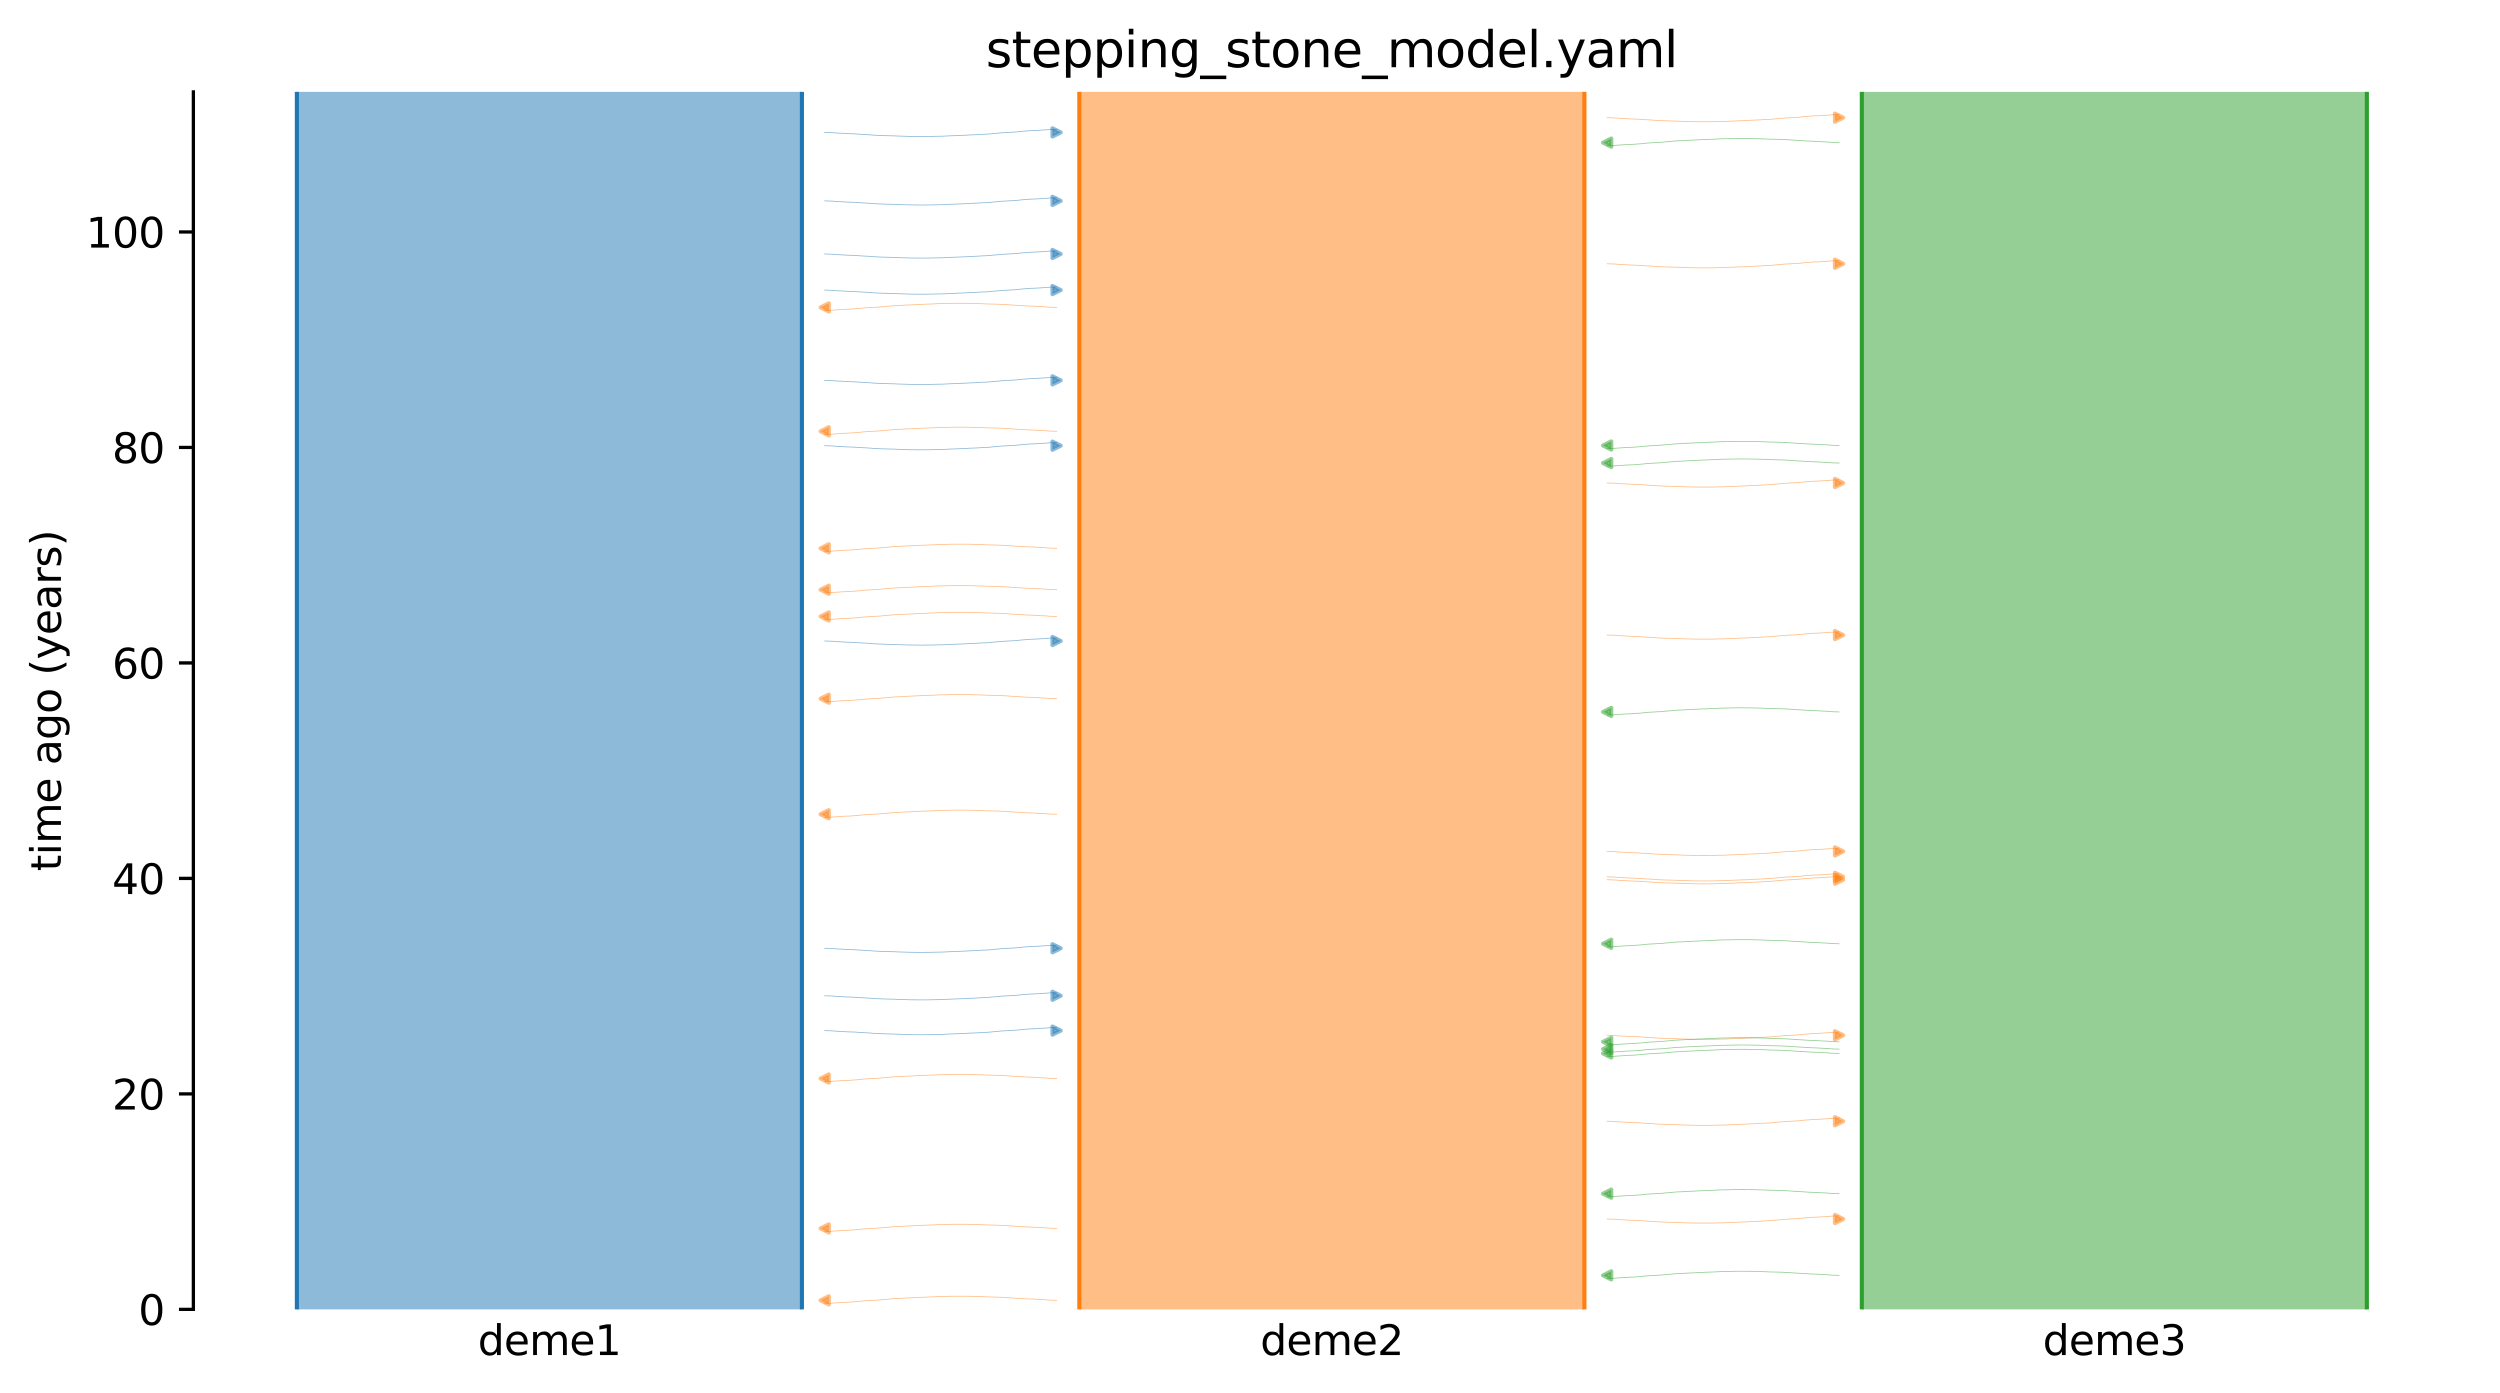 <?xml version="1.0" encoding="utf-8" standalone="no"?>
<!DOCTYPE svg PUBLIC "-//W3C//DTD SVG 1.1//EN"
  "http://www.w3.org/Graphics/SVG/1.1/DTD/svg11.dtd">
<svg xmlns:xlink="http://www.w3.org/1999/xlink" width="607.2pt" height="338.4pt" viewBox="0 0 607.2 338.4" xmlns="http://www.w3.org/2000/svg" version="1.1">
 <defs>
  <style type="text/css">*{stroke-linejoin: round; stroke-linecap: butt}</style>
 </defs>
 <g id="figure_1">
  <g id="patch_1">
   <path d="M 0 338.4 
L 607.2 338.4 
L 607.2 0 
L 0 0 
z
" style="fill: #ffffff"/>
  </g>
  <g id="axes_1">
   <g id="patch_2">
    <path d="M 46.966 318.022 
L 600 318.022 
L 600 22.318 
L 46.966 22.318 
z
" style="fill: #ffffff"/>
   </g>
   <path d="M 200.299 61.685 
L 201.299 61.716 
L 202.299 61.753 
L 203.299 61.851 
L 204.299 61.883 
L 205.299 61.957 
L 206.299 61.996 
L 207.299 62.031 
L 208.299 62.089 
L 209.299 62.159 
L 210.299 62.211 
L 211.299 62.27 
L 212.299 62.358 
L 213.299 62.405 
L 214.299 62.447 
L 215.299 62.477 
L 216.299 62.504 
L 217.299 62.525 
L 218.299 62.579 
L 219.299 62.607 
L 220.299 62.637 
L 221.299 62.662 
L 222.299 62.673 
L 223.299 62.683 
L 224.299 62.683 
L 225.299 62.674 
L 226.299 62.662 
L 227.299 62.631 
L 228.299 62.62 
L 229.299 62.59 
L 230.299 62.53 
L 231.299 62.493 
L 232.299 62.454 
L 233.299 62.411 
L 234.299 62.378 
L 235.299 62.311 
L 236.299 62.272 
L 237.299 62.229 
L 238.299 62.159 
L 239.299 62.122 
L 240.299 62.064 
L 241.299 61.953 
L 242.299 61.882 
L 243.299 61.769 
L 244.299 61.724 
L 245.299 61.662 
L 246.299 61.614 
L 247.299 61.533 
L 248.299 61.414 
L 249.299 61.344 
L 250.299 61.261 
L 251.299 61.228 
L 252.299 61.177 
L 253.299 61.108 
L 254.299 61.042 
L 255.299 60.965 
L 256.62 60.938 
" clip-path="url(#p744e1f479f)" style="fill: none; stroke: #1f77b4; stroke-opacity: 0.5; stroke-width: 0.2; stroke-linecap: square"/>
   <path d="M 200.299 32.159 
L 201.299 32.19 
L 202.299 32.227 
L 203.299 32.325 
L 204.299 32.357 
L 205.299 32.431 
L 206.299 32.469 
L 207.299 32.505 
L 208.299 32.563 
L 209.299 32.633 
L 210.299 32.685 
L 211.299 32.744 
L 212.299 32.832 
L 213.299 32.878 
L 214.299 32.921 
L 215.299 32.951 
L 216.299 32.977 
L 217.299 32.999 
L 218.299 33.053 
L 219.299 33.081 
L 220.299 33.111 
L 221.299 33.136 
L 222.299 33.147 
L 223.299 33.157 
L 224.299 33.157 
L 225.299 33.148 
L 226.299 33.136 
L 227.299 33.105 
L 228.299 33.094 
L 229.299 33.064 
L 230.299 33.004 
L 231.299 32.967 
L 232.299 32.928 
L 233.299 32.885 
L 234.299 32.852 
L 235.299 32.785 
L 236.299 32.746 
L 237.299 32.703 
L 238.299 32.632 
L 239.299 32.596 
L 240.299 32.538 
L 241.299 32.427 
L 242.299 32.356 
L 243.299 32.243 
L 244.299 32.197 
L 245.299 32.136 
L 246.299 32.088 
L 247.299 32.007 
L 248.299 31.888 
L 249.299 31.818 
L 250.299 31.735 
L 251.299 31.702 
L 252.299 31.65 
L 253.299 31.582 
L 254.299 31.516 
L 255.299 31.439 
L 256.62 31.412 
" clip-path="url(#p744e1f479f)" style="fill: none; stroke: #1f77b4; stroke-opacity: 0.5; stroke-width: 0.2; stroke-linecap: square"/>
   <path d="M 200.299 70.455 
L 201.299 70.487 
L 202.299 70.524 
L 203.299 70.621 
L 204.299 70.654 
L 205.299 70.728 
L 206.299 70.766 
L 207.299 70.802 
L 208.299 70.859 
L 209.299 70.93 
L 210.299 70.982 
L 211.299 71.041 
L 212.299 71.129 
L 213.299 71.175 
L 214.299 71.218 
L 215.299 71.248 
L 216.299 71.274 
L 217.299 71.295 
L 218.299 71.35 
L 219.299 71.377 
L 220.299 71.407 
L 221.299 71.433 
L 222.299 71.444 
L 223.299 71.454 
L 224.299 71.454 
L 225.299 71.444 
L 226.299 71.433 
L 227.299 71.402 
L 228.299 71.39 
L 229.299 71.36 
L 230.299 71.3 
L 231.299 71.263 
L 232.299 71.224 
L 233.299 71.182 
L 234.299 71.149 
L 235.299 71.082 
L 236.299 71.042 
L 237.299 71 
L 238.299 70.929 
L 239.299 70.893 
L 240.299 70.834 
L 241.299 70.723 
L 242.299 70.653 
L 243.299 70.54 
L 244.299 70.494 
L 245.299 70.433 
L 246.299 70.384 
L 247.299 70.303 
L 248.299 70.185 
L 249.299 70.115 
L 250.299 70.031 
L 251.299 69.998 
L 252.299 69.947 
L 253.299 69.879 
L 254.299 69.812 
L 255.299 69.736 
L 256.62 69.708 
" clip-path="url(#p744e1f479f)" style="fill: none; stroke: #1f77b4; stroke-opacity: 0.5; stroke-width: 0.2; stroke-linecap: square"/>
   <path d="M 200.299 108.248 
L 201.299 108.28 
L 202.299 108.317 
L 203.299 108.414 
L 204.299 108.447 
L 205.299 108.521 
L 206.299 108.559 
L 207.299 108.595 
L 208.299 108.652 
L 209.299 108.723 
L 210.299 108.775 
L 211.299 108.834 
L 212.299 108.922 
L 213.299 108.968 
L 214.299 109.011 
L 215.299 109.041 
L 216.299 109.067 
L 217.299 109.088 
L 218.299 109.143 
L 219.299 109.171 
L 220.299 109.2 
L 221.299 109.226 
L 222.299 109.237 
L 223.299 109.247 
L 224.299 109.247 
L 225.299 109.237 
L 226.299 109.226 
L 227.299 109.195 
L 228.299 109.183 
L 229.299 109.153 
L 230.299 109.094 
L 231.299 109.056 
L 232.299 109.017 
L 233.299 108.975 
L 234.299 108.942 
L 235.299 108.875 
L 236.299 108.835 
L 237.299 108.793 
L 238.299 108.722 
L 239.299 108.686 
L 240.299 108.627 
L 241.299 108.516 
L 242.299 108.446 
L 243.299 108.333 
L 244.299 108.287 
L 245.299 108.226 
L 246.299 108.177 
L 247.299 108.097 
L 248.299 107.978 
L 249.299 107.908 
L 250.299 107.825 
L 251.299 107.791 
L 252.299 107.74 
L 253.299 107.672 
L 254.299 107.606 
L 255.299 107.529 
L 256.62 107.501 
" clip-path="url(#p744e1f479f)" style="fill: none; stroke: #1f77b4; stroke-opacity: 0.5; stroke-width: 0.2; stroke-linecap: square"/>
   <path d="M 200.299 92.382 
L 201.299 92.414 
L 202.299 92.451 
L 203.299 92.548 
L 204.299 92.581 
L 205.299 92.654 
L 206.299 92.693 
L 207.299 92.728 
L 208.299 92.786 
L 209.299 92.856 
L 210.299 92.908 
L 211.299 92.968 
L 212.299 93.056 
L 213.299 93.102 
L 214.299 93.144 
L 215.299 93.175 
L 216.299 93.201 
L 217.299 93.222 
L 218.299 93.276 
L 219.299 93.304 
L 220.299 93.334 
L 221.299 93.36 
L 222.299 93.371 
L 223.299 93.381 
L 224.299 93.381 
L 225.299 93.371 
L 226.299 93.359 
L 227.299 93.328 
L 228.299 93.317 
L 229.299 93.287 
L 230.299 93.227 
L 231.299 93.19 
L 232.299 93.151 
L 233.299 93.109 
L 234.299 93.076 
L 235.299 93.008 
L 236.299 92.969 
L 237.299 92.927 
L 238.299 92.856 
L 239.299 92.82 
L 240.299 92.761 
L 241.299 92.65 
L 242.299 92.58 
L 243.299 92.467 
L 244.299 92.421 
L 245.299 92.36 
L 246.299 92.311 
L 247.299 92.23 
L 248.299 92.112 
L 249.299 92.042 
L 250.299 91.958 
L 251.299 91.925 
L 252.299 91.874 
L 253.299 91.806 
L 254.299 91.739 
L 255.299 91.662 
L 256.62 91.635 
" clip-path="url(#p744e1f479f)" style="fill: none; stroke: #1f77b4; stroke-opacity: 0.5; stroke-width: 0.2; stroke-linecap: square"/>
   <path d="M 200.299 155.688 
L 201.299 155.719 
L 202.299 155.756 
L 203.299 155.854 
L 204.299 155.887 
L 205.299 155.96 
L 206.299 155.999 
L 207.299 156.034 
L 208.299 156.092 
L 209.299 156.162 
L 210.299 156.214 
L 211.299 156.273 
L 212.299 156.362 
L 213.299 156.408 
L 214.299 156.45 
L 215.299 156.481 
L 216.299 156.507 
L 217.299 156.528 
L 218.299 156.582 
L 219.299 156.61 
L 220.299 156.64 
L 221.299 156.665 
L 222.299 156.677 
L 223.299 156.687 
L 224.299 156.686 
L 225.299 156.677 
L 226.299 156.665 
L 227.299 156.634 
L 228.299 156.623 
L 229.299 156.593 
L 230.299 156.533 
L 231.299 156.496 
L 232.299 156.457 
L 233.299 156.414 
L 234.299 156.382 
L 235.299 156.314 
L 236.299 156.275 
L 237.299 156.232 
L 238.299 156.162 
L 239.299 156.126 
L 240.299 156.067 
L 241.299 155.956 
L 242.299 155.886 
L 243.299 155.773 
L 244.299 155.727 
L 245.299 155.666 
L 246.299 155.617 
L 247.299 155.536 
L 248.299 155.418 
L 249.299 155.347 
L 250.299 155.264 
L 251.299 155.231 
L 252.299 155.18 
L 253.299 155.111 
L 254.299 155.045 
L 255.299 154.968 
L 256.62 154.941 
" clip-path="url(#p744e1f479f)" style="fill: none; stroke: #1f77b4; stroke-opacity: 0.5; stroke-width: 0.2; stroke-linecap: square"/>
   <path d="M 200.299 250.312 
L 201.299 250.344 
L 202.299 250.381 
L 203.299 250.478 
L 204.299 250.511 
L 205.299 250.584 
L 206.299 250.623 
L 207.299 250.658 
L 208.299 250.716 
L 209.299 250.786 
L 210.299 250.838 
L 211.299 250.897 
L 212.299 250.986 
L 213.299 251.032 
L 214.299 251.074 
L 215.299 251.105 
L 216.299 251.131 
L 217.299 251.152 
L 218.299 251.206 
L 219.299 251.234 
L 220.299 251.264 
L 221.299 251.289 
L 222.299 251.301 
L 223.299 251.311 
L 224.299 251.311 
L 225.299 251.301 
L 226.299 251.289 
L 227.299 251.258 
L 228.299 251.247 
L 229.299 251.217 
L 230.299 251.157 
L 231.299 251.12 
L 232.299 251.081 
L 233.299 251.039 
L 234.299 251.006 
L 235.299 250.938 
L 236.299 250.899 
L 237.299 250.857 
L 238.299 250.786 
L 239.299 250.75 
L 240.299 250.691 
L 241.299 250.58 
L 242.299 250.51 
L 243.299 250.397 
L 244.299 250.351 
L 245.299 250.29 
L 246.299 250.241 
L 247.299 250.16 
L 248.299 250.042 
L 249.299 249.972 
L 250.299 249.888 
L 251.299 249.855 
L 252.299 249.804 
L 253.299 249.736 
L 254.299 249.669 
L 255.299 249.592 
L 256.62 249.565 
" clip-path="url(#p744e1f479f)" style="fill: none; stroke: #1f77b4; stroke-opacity: 0.5; stroke-width: 0.2; stroke-linecap: square"/>
   <path d="M 200.299 241.85 
L 201.299 241.882 
L 202.299 241.919 
L 203.299 242.016 
L 204.299 242.049 
L 205.299 242.123 
L 206.299 242.161 
L 207.299 242.196 
L 208.299 242.254 
L 209.299 242.325 
L 210.299 242.376 
L 211.299 242.436 
L 212.299 242.524 
L 213.299 242.57 
L 214.299 242.612 
L 215.299 242.643 
L 216.299 242.669 
L 217.299 242.69 
L 218.299 242.744 
L 219.299 242.772 
L 220.299 242.802 
L 221.299 242.828 
L 222.299 242.839 
L 223.299 242.849 
L 224.299 242.849 
L 225.299 242.839 
L 226.299 242.827 
L 227.299 242.796 
L 228.299 242.785 
L 229.299 242.755 
L 230.299 242.695 
L 231.299 242.658 
L 232.299 242.619 
L 233.299 242.577 
L 234.299 242.544 
L 235.299 242.476 
L 236.299 242.437 
L 237.299 242.395 
L 238.299 242.324 
L 239.299 242.288 
L 240.299 242.229 
L 241.299 242.118 
L 242.299 242.048 
L 243.299 241.935 
L 244.299 241.889 
L 245.299 241.828 
L 246.299 241.779 
L 247.299 241.698 
L 248.299 241.58 
L 249.299 241.51 
L 250.299 241.426 
L 251.299 241.393 
L 252.299 241.342 
L 253.299 241.274 
L 254.299 241.207 
L 255.299 241.13 
L 256.62 241.103 
" clip-path="url(#p744e1f479f)" style="fill: none; stroke: #1f77b4; stroke-opacity: 0.5; stroke-width: 0.2; stroke-linecap: square"/>
   <path d="M 200.299 230.317 
L 201.299 230.349 
L 202.299 230.386 
L 203.299 230.484 
L 204.299 230.516 
L 205.299 230.59 
L 206.299 230.628 
L 207.299 230.664 
L 208.299 230.721 
L 209.299 230.792 
L 210.299 230.844 
L 211.299 230.903 
L 212.299 230.991 
L 213.299 231.037 
L 214.299 231.08 
L 215.299 231.11 
L 216.299 231.136 
L 217.299 231.157 
L 218.299 231.212 
L 219.299 231.24 
L 220.299 231.269 
L 221.299 231.295 
L 222.299 231.306 
L 223.299 231.316 
L 224.299 231.316 
L 225.299 231.306 
L 226.299 231.295 
L 227.299 231.264 
L 228.299 231.252 
L 229.299 231.222 
L 230.299 231.163 
L 231.299 231.125 
L 232.299 231.086 
L 233.299 231.044 
L 234.299 231.011 
L 235.299 230.944 
L 236.299 230.905 
L 237.299 230.862 
L 238.299 230.791 
L 239.299 230.755 
L 240.299 230.697 
L 241.299 230.586 
L 242.299 230.515 
L 243.299 230.402 
L 244.299 230.356 
L 245.299 230.295 
L 246.299 230.246 
L 247.299 230.166 
L 248.299 230.047 
L 249.299 229.977 
L 250.299 229.894 
L 251.299 229.86 
L 252.299 229.809 
L 253.299 229.741 
L 254.299 229.675 
L 255.299 229.598 
L 256.62 229.57 
" clip-path="url(#p744e1f479f)" style="fill: none; stroke: #1f77b4; stroke-opacity: 0.5; stroke-width: 0.2; stroke-linecap: square"/>
   <path d="M 200.299 48.791 
L 201.299 48.822 
L 202.299 48.859 
L 203.299 48.957 
L 204.299 48.989 
L 205.299 49.063 
L 206.299 49.101 
L 207.299 49.137 
L 208.299 49.195 
L 209.299 49.265 
L 210.299 49.317 
L 211.299 49.376 
L 212.299 49.464 
L 213.299 49.51 
L 214.299 49.553 
L 215.299 49.583 
L 216.299 49.609 
L 217.299 49.631 
L 218.299 49.685 
L 219.299 49.713 
L 220.299 49.743 
L 221.299 49.768 
L 222.299 49.779 
L 223.299 49.789 
L 224.299 49.789 
L 225.299 49.78 
L 226.299 49.768 
L 227.299 49.737 
L 228.299 49.726 
L 229.299 49.696 
L 230.299 49.636 
L 231.299 49.599 
L 232.299 49.56 
L 233.299 49.517 
L 234.299 49.484 
L 235.299 49.417 
L 236.299 49.378 
L 237.299 49.335 
L 238.299 49.265 
L 239.299 49.228 
L 240.299 49.17 
L 241.299 49.059 
L 242.299 48.988 
L 243.299 48.875 
L 244.299 48.829 
L 245.299 48.768 
L 246.299 48.72 
L 247.299 48.639 
L 248.299 48.52 
L 249.299 48.45 
L 250.299 48.367 
L 251.299 48.334 
L 252.299 48.282 
L 253.299 48.214 
L 254.299 48.148 
L 255.299 48.071 
L 256.62 48.044 
" clip-path="url(#p744e1f479f)" style="fill: none; stroke: #1f77b4; stroke-opacity: 0.5; stroke-width: 0.2; stroke-linecap: square"/>
   <path d="M 256.62 104.752 
L 255.62 104.721 
L 254.62 104.684 
L 253.62 104.586 
L 252.62 104.553 
L 251.62 104.48 
L 250.62 104.441 
L 249.62 104.406 
L 248.62 104.348 
L 247.62 104.278 
L 246.62 104.226 
L 245.62 104.167 
L 244.62 104.078 
L 243.62 104.032 
L 242.62 103.99 
L 241.62 103.959 
L 240.62 103.933 
L 239.62 103.912 
L 238.62 103.858 
L 237.62 103.83 
L 236.62 103.8 
L 235.62 103.775 
L 234.62 103.764 
L 233.62 103.753 
L 232.62 103.754 
L 231.62 103.763 
L 230.62 103.775 
L 229.62 103.806 
L 228.62 103.817 
L 227.62 103.847 
L 226.62 103.907 
L 225.62 103.944 
L 224.62 103.983 
L 223.62 104.026 
L 222.62 104.058 
L 221.62 104.126 
L 220.62 104.165 
L 219.62 104.208 
L 218.62 104.278 
L 217.62 104.315 
L 216.62 104.373 
L 215.62 104.484 
L 214.62 104.555 
L 213.62 104.668 
L 212.62 104.713 
L 211.62 104.775 
L 210.62 104.823 
L 209.62 104.904 
L 208.62 105.022 
L 207.62 105.093 
L 206.62 105.176 
L 205.62 105.209 
L 204.62 105.26 
L 203.62 105.329 
L 202.62 105.395 
L 201.62 105.472 
L 200.299 105.499 
" clip-path="url(#p744e1f479f)" style="fill: none; stroke: #ff7f0e; stroke-opacity: 0.5; stroke-width: 0.2; stroke-linecap: square"/>
   <path d="M 256.62 74.664 
L 255.62 74.633 
L 254.62 74.596 
L 253.62 74.498 
L 252.62 74.466 
L 251.62 74.392 
L 250.62 74.353 
L 249.62 74.318 
L 248.62 74.26 
L 247.62 74.19 
L 246.62 74.138 
L 245.62 74.079 
L 244.62 73.991 
L 243.62 73.944 
L 242.62 73.902 
L 241.62 73.872 
L 240.62 73.846 
L 239.62 73.824 
L 238.62 73.77 
L 237.62 73.742 
L 236.62 73.712 
L 235.62 73.687 
L 234.62 73.676 
L 233.62 73.666 
L 232.62 73.666 
L 231.62 73.675 
L 230.62 73.687 
L 229.62 73.718 
L 228.62 73.729 
L 227.62 73.759 
L 226.62 73.819 
L 225.62 73.856 
L 224.62 73.895 
L 223.62 73.938 
L 222.62 73.971 
L 221.62 74.038 
L 220.62 74.077 
L 219.62 74.12 
L 218.62 74.19 
L 217.62 74.227 
L 216.62 74.285 
L 215.62 74.396 
L 214.62 74.467 
L 213.62 74.58 
L 212.62 74.626 
L 211.62 74.687 
L 210.62 74.735 
L 209.62 74.816 
L 208.62 74.935 
L 207.62 75.005 
L 206.62 75.088 
L 205.62 75.121 
L 204.62 75.173 
L 203.62 75.241 
L 202.62 75.307 
L 201.62 75.384 
L 200.299 75.411 
" clip-path="url(#p744e1f479f)" style="fill: none; stroke: #ff7f0e; stroke-opacity: 0.5; stroke-width: 0.2; stroke-linecap: square"/>
   <path d="M 256.62 261.951 
L 255.62 261.919 
L 254.62 261.882 
L 253.62 261.785 
L 252.62 261.752 
L 251.62 261.678 
L 250.62 261.64 
L 249.62 261.604 
L 248.62 261.547 
L 247.62 261.476 
L 246.62 261.424 
L 245.62 261.365 
L 244.62 261.277 
L 243.62 261.231 
L 242.62 261.188 
L 241.62 261.158 
L 240.62 261.132 
L 239.62 261.111 
L 238.62 261.056 
L 237.62 261.028 
L 236.62 260.999 
L 235.62 260.973 
L 234.62 260.962 
L 233.62 260.952 
L 232.62 260.952 
L 231.62 260.962 
L 230.62 260.973 
L 229.62 261.004 
L 228.62 261.016 
L 227.62 261.046 
L 226.62 261.106 
L 225.62 261.143 
L 224.62 261.182 
L 223.62 261.224 
L 222.62 261.257 
L 221.62 261.324 
L 220.62 261.364 
L 219.62 261.406 
L 218.62 261.477 
L 217.62 261.513 
L 216.62 261.572 
L 215.62 261.683 
L 214.62 261.753 
L 213.62 261.866 
L 212.62 261.912 
L 211.62 261.973 
L 210.62 262.022 
L 209.62 262.103 
L 208.62 262.221 
L 207.62 262.291 
L 206.62 262.375 
L 205.62 262.408 
L 204.62 262.459 
L 203.62 262.527 
L 202.62 262.594 
L 201.62 262.67 
L 200.299 262.698 
" clip-path="url(#p744e1f479f)" style="fill: none; stroke: #ff7f0e; stroke-opacity: 0.5; stroke-width: 0.2; stroke-linecap: square"/>
   <path d="M 256.62 298.353 
L 255.62 298.322 
L 254.62 298.285 
L 253.62 298.187 
L 252.62 298.154 
L 251.62 298.081 
L 250.62 298.042 
L 249.62 298.007 
L 248.62 297.949 
L 247.62 297.879 
L 246.62 297.827 
L 245.62 297.768 
L 244.62 297.679 
L 243.62 297.633 
L 242.62 297.591 
L 241.62 297.56 
L 240.62 297.534 
L 239.62 297.513 
L 238.62 297.459 
L 237.62 297.431 
L 236.62 297.401 
L 235.62 297.376 
L 234.62 297.364 
L 233.62 297.354 
L 232.62 297.355 
L 231.62 297.364 
L 230.62 297.376 
L 229.62 297.407 
L 228.62 297.418 
L 227.62 297.448 
L 226.62 297.508 
L 225.62 297.545 
L 224.62 297.584 
L 223.62 297.627 
L 222.62 297.659 
L 221.62 297.727 
L 220.62 297.766 
L 219.62 297.809 
L 218.62 297.879 
L 217.62 297.915 
L 216.62 297.974 
L 215.62 298.085 
L 214.62 298.155 
L 213.62 298.268 
L 212.62 298.314 
L 211.62 298.375 
L 210.62 298.424 
L 209.62 298.505 
L 208.62 298.623 
L 207.62 298.694 
L 206.62 298.777 
L 205.62 298.81 
L 204.62 298.861 
L 203.62 298.93 
L 202.62 298.996 
L 201.62 299.073 
L 200.299 299.1 
" clip-path="url(#p744e1f479f)" style="fill: none; stroke: #ff7f0e; stroke-opacity: 0.5; stroke-width: 0.2; stroke-linecap: square"/>
   <path d="M 256.62 197.767 
L 255.62 197.736 
L 254.62 197.699 
L 253.62 197.601 
L 252.62 197.569 
L 251.62 197.495 
L 250.62 197.457 
L 249.62 197.421 
L 248.62 197.364 
L 247.62 197.293 
L 246.62 197.241 
L 245.62 197.182 
L 244.62 197.094 
L 243.62 197.048 
L 242.62 197.005 
L 241.62 196.975 
L 240.62 196.949 
L 239.62 196.928 
L 238.62 196.873 
L 237.62 196.845 
L 236.62 196.816 
L 235.62 196.79 
L 234.62 196.779 
L 233.62 196.769 
L 232.62 196.769 
L 231.62 196.779 
L 230.62 196.79 
L 229.62 196.821 
L 228.62 196.832 
L 227.62 196.863 
L 226.62 196.922 
L 225.62 196.96 
L 224.62 196.999 
L 223.62 197.041 
L 222.62 197.074 
L 221.62 197.141 
L 220.62 197.18 
L 219.62 197.223 
L 218.62 197.294 
L 217.62 197.33 
L 216.62 197.388 
L 215.62 197.499 
L 214.62 197.57 
L 213.62 197.683 
L 212.62 197.729 
L 211.62 197.79 
L 210.62 197.839 
L 209.62 197.919 
L 208.62 198.038 
L 207.62 198.108 
L 206.62 198.191 
L 205.62 198.224 
L 204.62 198.276 
L 203.62 198.344 
L 202.62 198.41 
L 201.62 198.487 
L 200.299 198.515 
" clip-path="url(#p744e1f479f)" style="fill: none; stroke: #ff7f0e; stroke-opacity: 0.5; stroke-width: 0.2; stroke-linecap: square"/>
   <path d="M 256.62 143.229 
L 255.62 143.198 
L 254.62 143.161 
L 253.62 143.063 
L 252.62 143.03 
L 251.62 142.957 
L 250.62 142.918 
L 249.62 142.883 
L 248.62 142.825 
L 247.62 142.755 
L 246.62 142.703 
L 245.62 142.644 
L 244.62 142.555 
L 243.62 142.509 
L 242.62 142.467 
L 241.62 142.436 
L 240.62 142.41 
L 239.62 142.389 
L 238.62 142.335 
L 237.62 142.307 
L 236.62 142.277 
L 235.62 142.252 
L 234.62 142.24 
L 233.62 142.23 
L 232.62 142.231 
L 231.62 142.24 
L 230.62 142.252 
L 229.62 142.283 
L 228.62 142.294 
L 227.62 142.324 
L 226.62 142.384 
L 225.62 142.421 
L 224.62 142.46 
L 223.62 142.503 
L 222.62 142.535 
L 221.62 142.603 
L 220.62 142.642 
L 219.62 142.685 
L 218.62 142.755 
L 217.62 142.791 
L 216.62 142.85 
L 215.62 142.961 
L 214.62 143.031 
L 213.62 143.144 
L 212.62 143.19 
L 211.62 143.251 
L 210.62 143.3 
L 209.62 143.381 
L 208.62 143.499 
L 207.62 143.57 
L 206.62 143.653 
L 205.62 143.686 
L 204.62 143.737 
L 203.62 143.806 
L 202.62 143.872 
L 201.62 143.949 
L 200.299 143.976 
" clip-path="url(#p744e1f479f)" style="fill: none; stroke: #ff7f0e; stroke-opacity: 0.5; stroke-width: 0.2; stroke-linecap: square"/>
   <path d="M 256.62 169.694 
L 255.62 169.662 
L 254.62 169.625 
L 253.62 169.528 
L 252.62 169.495 
L 251.62 169.421 
L 250.62 169.383 
L 249.62 169.347 
L 248.62 169.29 
L 247.62 169.219 
L 246.62 169.167 
L 245.62 169.108 
L 244.62 169.02 
L 243.62 168.974 
L 242.62 168.932 
L 241.62 168.901 
L 240.62 168.875 
L 239.62 168.854 
L 238.62 168.799 
L 237.62 168.772 
L 236.62 168.742 
L 235.62 168.716 
L 234.62 168.705 
L 233.62 168.695 
L 232.62 168.695 
L 231.62 168.705 
L 230.62 168.716 
L 229.62 168.747 
L 228.62 168.759 
L 227.62 168.789 
L 226.62 168.849 
L 225.62 168.886 
L 224.62 168.925 
L 223.62 168.967 
L 222.62 169 
L 221.62 169.067 
L 220.62 169.107 
L 219.62 169.149 
L 218.62 169.22 
L 217.62 169.256 
L 216.62 169.315 
L 215.62 169.426 
L 214.62 169.496 
L 213.62 169.609 
L 212.62 169.655 
L 211.62 169.716 
L 210.62 169.765 
L 209.62 169.846 
L 208.62 169.964 
L 207.62 170.034 
L 206.62 170.118 
L 205.62 170.151 
L 204.62 170.202 
L 203.62 170.27 
L 202.62 170.337 
L 201.62 170.413 
L 200.299 170.441 
" clip-path="url(#p744e1f479f)" style="fill: none; stroke: #ff7f0e; stroke-opacity: 0.5; stroke-width: 0.2; stroke-linecap: square"/>
   <path d="M 256.62 133.173 
L 255.62 133.141 
L 254.62 133.105 
L 253.62 133.007 
L 252.62 132.974 
L 251.62 132.901 
L 250.62 132.862 
L 249.62 132.827 
L 248.62 132.769 
L 247.62 132.699 
L 246.62 132.647 
L 245.62 132.588 
L 244.62 132.499 
L 243.62 132.453 
L 242.62 132.411 
L 241.62 132.38 
L 240.62 132.354 
L 239.62 132.333 
L 238.62 132.279 
L 237.62 132.251 
L 236.62 132.221 
L 235.62 132.196 
L 234.62 132.184 
L 233.62 132.174 
L 232.62 132.174 
L 231.62 132.184 
L 230.62 132.196 
L 229.62 132.227 
L 228.62 132.238 
L 227.62 132.268 
L 226.62 132.328 
L 225.62 132.365 
L 224.62 132.404 
L 223.62 132.446 
L 222.62 132.479 
L 221.62 132.547 
L 220.62 132.586 
L 219.62 132.628 
L 218.62 132.699 
L 217.62 132.735 
L 216.62 132.794 
L 215.62 132.905 
L 214.62 132.975 
L 213.62 133.088 
L 212.62 133.134 
L 211.62 133.195 
L 210.62 133.244 
L 209.62 133.325 
L 208.62 133.443 
L 207.62 133.513 
L 206.62 133.597 
L 205.62 133.63 
L 204.62 133.681 
L 203.62 133.75 
L 202.62 133.816 
L 201.62 133.893 
L 200.299 133.92 
" clip-path="url(#p744e1f479f)" style="fill: none; stroke: #ff7f0e; stroke-opacity: 0.5; stroke-width: 0.2; stroke-linecap: square"/>
   <path d="M 256.62 315.827 
L 255.62 315.796 
L 254.62 315.759 
L 253.62 315.661 
L 252.62 315.629 
L 251.62 315.555 
L 250.62 315.516 
L 249.62 315.481 
L 248.62 315.423 
L 247.62 315.353 
L 246.62 315.301 
L 245.62 315.242 
L 244.62 315.154 
L 243.62 315.107 
L 242.62 315.065 
L 241.62 315.035 
L 240.62 315.008 
L 239.62 314.987 
L 238.62 314.933 
L 237.62 314.905 
L 236.62 314.875 
L 235.62 314.85 
L 234.62 314.839 
L 233.62 314.829 
L 232.62 314.829 
L 231.62 314.838 
L 230.62 314.85 
L 229.62 314.881 
L 228.62 314.892 
L 227.62 314.922 
L 226.62 314.982 
L 225.62 315.019 
L 224.62 315.058 
L 223.62 315.101 
L 222.62 315.134 
L 221.62 315.201 
L 220.62 315.24 
L 219.62 315.283 
L 218.62 315.353 
L 217.62 315.39 
L 216.62 315.448 
L 215.62 315.559 
L 214.62 315.63 
L 213.62 315.743 
L 212.62 315.788 
L 211.62 315.85 
L 210.62 315.898 
L 209.62 315.979 
L 208.62 316.098 
L 207.62 316.168 
L 206.62 316.251 
L 205.62 316.284 
L 204.62 316.335 
L 203.62 316.404 
L 202.62 316.47 
L 201.62 316.547 
L 200.299 316.574 
" clip-path="url(#p744e1f479f)" style="fill: none; stroke: #ff7f0e; stroke-opacity: 0.5; stroke-width: 0.2; stroke-linecap: square"/>
   <path d="M 256.62 149.727 
L 255.62 149.696 
L 254.62 149.659 
L 253.62 149.561 
L 252.62 149.529 
L 251.62 149.455 
L 250.62 149.417 
L 249.62 149.381 
L 248.62 149.323 
L 247.62 149.253 
L 246.62 149.201 
L 245.62 149.142 
L 244.62 149.054 
L 243.62 149.008 
L 242.62 148.965 
L 241.62 148.935 
L 240.62 148.909 
L 239.62 148.887 
L 238.62 148.833 
L 237.62 148.805 
L 236.62 148.775 
L 235.62 148.75 
L 234.62 148.739 
L 233.62 148.729 
L 232.62 148.729 
L 231.62 148.738 
L 230.62 148.75 
L 229.62 148.781 
L 228.62 148.792 
L 227.62 148.822 
L 226.62 148.882 
L 225.62 148.919 
L 224.62 148.958 
L 223.62 149.001 
L 222.62 149.034 
L 221.62 149.101 
L 220.62 149.14 
L 219.62 149.183 
L 218.62 149.253 
L 217.62 149.29 
L 216.62 149.348 
L 215.62 149.459 
L 214.62 149.53 
L 213.62 149.643 
L 212.62 149.689 
L 211.62 149.75 
L 210.62 149.798 
L 209.62 149.879 
L 208.62 149.998 
L 207.62 150.068 
L 206.62 150.151 
L 205.62 150.184 
L 204.62 150.236 
L 203.62 150.304 
L 202.62 150.37 
L 201.62 150.447 
L 200.299 150.474 
" clip-path="url(#p744e1f479f)" style="fill: none; stroke: #ff7f0e; stroke-opacity: 0.5; stroke-width: 0.2; stroke-linecap: square"/>
   <path d="M 390.346 213.666 
L 391.346 213.697 
L 392.346 213.734 
L 393.346 213.832 
L 394.346 213.864 
L 395.346 213.938 
L 396.346 213.977 
L 397.346 214.012 
L 398.346 214.07 
L 399.346 214.14 
L 400.346 214.192 
L 401.346 214.251 
L 402.346 214.339 
L 403.346 214.385 
L 404.346 214.428 
L 405.346 214.458 
L 406.346 214.484 
L 407.346 214.506 
L 408.346 214.56 
L 409.346 214.588 
L 410.346 214.618 
L 411.346 214.643 
L 412.346 214.654 
L 413.346 214.664 
L 414.346 214.664 
L 415.346 214.655 
L 416.346 214.643 
L 417.346 214.612 
L 418.346 214.601 
L 419.346 214.571 
L 420.346 214.511 
L 421.346 214.474 
L 422.346 214.435 
L 423.346 214.392 
L 424.346 214.359 
L 425.346 214.292 
L 426.346 214.253 
L 427.346 214.21 
L 428.346 214.14 
L 429.346 214.103 
L 430.346 214.045 
L 431.346 213.934 
L 432.346 213.863 
L 433.346 213.75 
L 434.346 213.704 
L 435.346 213.643 
L 436.346 213.595 
L 437.346 213.514 
L 438.346 213.395 
L 439.346 213.325 
L 440.346 213.242 
L 441.346 213.209 
L 442.346 213.157 
L 443.346 213.089 
L 444.346 213.023 
L 445.346 212.946 
L 446.666 212.919 
" clip-path="url(#p744e1f479f)" style="fill: none; stroke: #ff7f0e; stroke-opacity: 0.5; stroke-width: 0.2; stroke-linecap: square"/>
   <path d="M 390.346 28.577 
L 391.346 28.608 
L 392.346 28.645 
L 393.346 28.743 
L 394.346 28.775 
L 395.346 28.849 
L 396.346 28.888 
L 397.346 28.923 
L 398.346 28.981 
L 399.346 29.051 
L 400.346 29.103 
L 401.346 29.162 
L 402.346 29.25 
L 403.346 29.296 
L 404.346 29.339 
L 405.346 29.369 
L 406.346 29.395 
L 407.346 29.417 
L 408.346 29.471 
L 409.346 29.499 
L 410.346 29.529 
L 411.346 29.554 
L 412.346 29.565 
L 413.346 29.575 
L 414.346 29.575 
L 415.346 29.566 
L 416.346 29.554 
L 417.346 29.523 
L 418.346 29.512 
L 419.346 29.482 
L 420.346 29.422 
L 421.346 29.385 
L 422.346 29.346 
L 423.346 29.303 
L 424.346 29.27 
L 425.346 29.203 
L 426.346 29.164 
L 427.346 29.121 
L 428.346 29.051 
L 429.346 29.014 
L 430.346 28.956 
L 431.346 28.845 
L 432.346 28.774 
L 433.346 28.661 
L 434.346 28.615 
L 435.346 28.554 
L 436.346 28.506 
L 437.346 28.425 
L 438.346 28.306 
L 439.346 28.236 
L 440.346 28.153 
L 441.346 28.12 
L 442.346 28.068 
L 443.346 28 
L 444.346 27.934 
L 445.346 27.857 
L 446.666 27.83 
" clip-path="url(#p744e1f479f)" style="fill: none; stroke: #ff7f0e; stroke-opacity: 0.5; stroke-width: 0.2; stroke-linecap: square"/>
   <path d="M 390.346 64.064 
L 391.346 64.096 
L 392.346 64.133 
L 393.346 64.231 
L 394.346 64.263 
L 395.346 64.337 
L 396.346 64.375 
L 397.346 64.411 
L 398.346 64.468 
L 399.346 64.539 
L 400.346 64.591 
L 401.346 64.65 
L 402.346 64.738 
L 403.346 64.784 
L 404.346 64.827 
L 405.346 64.857 
L 406.346 64.883 
L 407.346 64.904 
L 408.346 64.959 
L 409.346 64.987 
L 410.346 65.016 
L 411.346 65.042 
L 412.346 65.053 
L 413.346 65.063 
L 414.346 65.063 
L 415.346 65.053 
L 416.346 65.042 
L 417.346 65.011 
L 418.346 65 
L 419.346 64.969 
L 420.346 64.91 
L 421.346 64.872 
L 422.346 64.833 
L 423.346 64.791 
L 424.346 64.758 
L 425.346 64.691 
L 426.346 64.652 
L 427.346 64.609 
L 428.346 64.538 
L 429.346 64.502 
L 430.346 64.444 
L 431.346 64.333 
L 432.346 64.262 
L 433.346 64.149 
L 434.346 64.103 
L 435.346 64.042 
L 436.346 63.993 
L 437.346 63.913 
L 438.346 63.794 
L 439.346 63.724 
L 440.346 63.641 
L 441.346 63.607 
L 442.346 63.556 
L 443.346 63.488 
L 444.346 63.422 
L 445.346 63.345 
L 446.666 63.317 
" clip-path="url(#p744e1f479f)" style="fill: none; stroke: #ff7f0e; stroke-opacity: 0.5; stroke-width: 0.2; stroke-linecap: square"/>
   <path d="M 390.346 272.327 
L 391.346 272.359 
L 392.346 272.396 
L 393.346 272.493 
L 394.346 272.526 
L 395.346 272.599 
L 396.346 272.638 
L 397.346 272.673 
L 398.346 272.731 
L 399.346 272.801 
L 400.346 272.853 
L 401.346 272.912 
L 402.346 273.001 
L 403.346 273.047 
L 404.346 273.089 
L 405.346 273.12 
L 406.346 273.146 
L 407.346 273.167 
L 408.346 273.221 
L 409.346 273.249 
L 410.346 273.279 
L 411.346 273.304 
L 412.346 273.316 
L 413.346 273.326 
L 414.346 273.326 
L 415.346 273.316 
L 416.346 273.304 
L 417.346 273.273 
L 418.346 273.262 
L 419.346 273.232 
L 420.346 273.172 
L 421.346 273.135 
L 422.346 273.096 
L 423.346 273.054 
L 424.346 273.021 
L 425.346 272.953 
L 426.346 272.914 
L 427.346 272.872 
L 428.346 272.801 
L 429.346 272.765 
L 430.346 272.706 
L 431.346 272.595 
L 432.346 272.525 
L 433.346 272.412 
L 434.346 272.366 
L 435.346 272.305 
L 436.346 272.256 
L 437.346 272.175 
L 438.346 272.057 
L 439.346 271.987 
L 440.346 271.903 
L 441.346 271.87 
L 442.346 271.819 
L 443.346 271.751 
L 444.346 271.684 
L 445.346 271.607 
L 446.666 271.58 
" clip-path="url(#p744e1f479f)" style="fill: none; stroke: #ff7f0e; stroke-opacity: 0.5; stroke-width: 0.2; stroke-linecap: square"/>
   <path d="M 390.346 206.786 
L 391.346 206.818 
L 392.346 206.855 
L 393.346 206.953 
L 394.346 206.985 
L 395.346 207.059 
L 396.346 207.097 
L 397.346 207.133 
L 398.346 207.19 
L 399.346 207.261 
L 400.346 207.313 
L 401.346 207.372 
L 402.346 207.46 
L 403.346 207.506 
L 404.346 207.549 
L 405.346 207.579 
L 406.346 207.605 
L 407.346 207.626 
L 408.346 207.681 
L 409.346 207.709 
L 410.346 207.738 
L 411.346 207.764 
L 412.346 207.775 
L 413.346 207.785 
L 414.346 207.785 
L 415.346 207.775 
L 416.346 207.764 
L 417.346 207.733 
L 418.346 207.721 
L 419.346 207.691 
L 420.346 207.632 
L 421.346 207.594 
L 422.346 207.555 
L 423.346 207.513 
L 424.346 207.48 
L 425.346 207.413 
L 426.346 207.374 
L 427.346 207.331 
L 428.346 207.26 
L 429.346 207.224 
L 430.346 207.165 
L 431.346 207.055 
L 432.346 206.984 
L 433.346 206.871 
L 434.346 206.825 
L 435.346 206.764 
L 436.346 206.715 
L 437.346 206.635 
L 438.346 206.516 
L 439.346 206.446 
L 440.346 206.363 
L 441.346 206.329 
L 442.346 206.278 
L 443.346 206.21 
L 444.346 206.144 
L 445.346 206.067 
L 446.666 206.039 
" clip-path="url(#p744e1f479f)" style="fill: none; stroke: #ff7f0e; stroke-opacity: 0.5; stroke-width: 0.2; stroke-linecap: square"/>
   <path d="M 390.346 212.967 
L 391.346 212.999 
L 392.346 213.035 
L 393.346 213.133 
L 394.346 213.166 
L 395.346 213.239 
L 396.346 213.278 
L 397.346 213.313 
L 398.346 213.371 
L 399.346 213.441 
L 400.346 213.493 
L 401.346 213.552 
L 402.346 213.641 
L 403.346 213.687 
L 404.346 213.729 
L 405.346 213.76 
L 406.346 213.786 
L 407.346 213.807 
L 408.346 213.861 
L 409.346 213.889 
L 410.346 213.919 
L 411.346 213.944 
L 412.346 213.956 
L 413.346 213.966 
L 414.346 213.966 
L 415.346 213.956 
L 416.346 213.944 
L 417.346 213.913 
L 418.346 213.902 
L 419.346 213.872 
L 420.346 213.812 
L 421.346 213.775 
L 422.346 213.736 
L 423.346 213.694 
L 424.346 213.661 
L 425.346 213.593 
L 426.346 213.554 
L 427.346 213.512 
L 428.346 213.441 
L 429.346 213.405 
L 430.346 213.346 
L 431.346 213.235 
L 432.346 213.165 
L 433.346 213.052 
L 434.346 213.006 
L 435.346 212.945 
L 436.346 212.896 
L 437.346 212.815 
L 438.346 212.697 
L 439.346 212.627 
L 440.346 212.543 
L 441.346 212.51 
L 442.346 212.459 
L 443.346 212.39 
L 444.346 212.324 
L 445.346 212.247 
L 446.666 212.22 
" clip-path="url(#p744e1f479f)" style="fill: none; stroke: #ff7f0e; stroke-opacity: 0.5; stroke-width: 0.2; stroke-linecap: square"/>
   <path d="M 390.346 117.306 
L 391.346 117.338 
L 392.346 117.375 
L 393.346 117.472 
L 394.346 117.505 
L 395.346 117.579 
L 396.346 117.617 
L 397.346 117.653 
L 398.346 117.71 
L 399.346 117.781 
L 400.346 117.833 
L 401.346 117.892 
L 402.346 117.98 
L 403.346 118.026 
L 404.346 118.069 
L 405.346 118.099 
L 406.346 118.125 
L 407.346 118.146 
L 408.346 118.201 
L 409.346 118.228 
L 410.346 118.258 
L 411.346 118.284 
L 412.346 118.295 
L 413.346 118.305 
L 414.346 118.305 
L 415.346 118.295 
L 416.346 118.284 
L 417.346 118.253 
L 418.346 118.241 
L 419.346 118.211 
L 420.346 118.151 
L 421.346 118.114 
L 422.346 118.075 
L 423.346 118.033 
L 424.346 118 
L 425.346 117.933 
L 426.346 117.893 
L 427.346 117.851 
L 428.346 117.78 
L 429.346 117.744 
L 430.346 117.685 
L 431.346 117.574 
L 432.346 117.504 
L 433.346 117.391 
L 434.346 117.345 
L 435.346 117.284 
L 436.346 117.235 
L 437.346 117.154 
L 438.346 117.036 
L 439.346 116.966 
L 440.346 116.882 
L 441.346 116.849 
L 442.346 116.798 
L 443.346 116.73 
L 444.346 116.663 
L 445.346 116.587 
L 446.666 116.559 
" clip-path="url(#p744e1f479f)" style="fill: none; stroke: #ff7f0e; stroke-opacity: 0.5; stroke-width: 0.2; stroke-linecap: square"/>
   <path d="M 390.346 154.239 
L 391.346 154.27 
L 392.346 154.307 
L 393.346 154.405 
L 394.346 154.438 
L 395.346 154.511 
L 396.346 154.55 
L 397.346 154.585 
L 398.346 154.643 
L 399.346 154.713 
L 400.346 154.765 
L 401.346 154.824 
L 402.346 154.913 
L 403.346 154.959 
L 404.346 155.001 
L 405.346 155.032 
L 406.346 155.058 
L 407.346 155.079 
L 408.346 155.133 
L 409.346 155.161 
L 410.346 155.191 
L 411.346 155.216 
L 412.346 155.228 
L 413.346 155.238 
L 414.346 155.237 
L 415.346 155.228 
L 416.346 155.216 
L 417.346 155.185 
L 418.346 155.174 
L 419.346 155.144 
L 420.346 155.084 
L 421.346 155.047 
L 422.346 155.008 
L 423.346 154.965 
L 424.346 154.933 
L 425.346 154.865 
L 426.346 154.826 
L 427.346 154.784 
L 428.346 154.713 
L 429.346 154.677 
L 430.346 154.618 
L 431.346 154.507 
L 432.346 154.437 
L 433.346 154.324 
L 434.346 154.278 
L 435.346 154.217 
L 436.346 154.168 
L 437.346 154.087 
L 438.346 153.969 
L 439.346 153.898 
L 440.346 153.815 
L 441.346 153.782 
L 442.346 153.731 
L 443.346 153.662 
L 444.346 153.596 
L 445.346 153.519 
L 446.666 153.492 
" clip-path="url(#p744e1f479f)" style="fill: none; stroke: #ff7f0e; stroke-opacity: 0.5; stroke-width: 0.2; stroke-linecap: square"/>
   <path d="M 390.346 251.446 
L 391.346 251.478 
L 392.346 251.515 
L 393.346 251.612 
L 394.346 251.645 
L 395.346 251.719 
L 396.346 251.757 
L 397.346 251.793 
L 398.346 251.85 
L 399.346 251.921 
L 400.346 251.973 
L 401.346 252.032 
L 402.346 252.12 
L 403.346 252.166 
L 404.346 252.209 
L 405.346 252.239 
L 406.346 252.265 
L 407.346 252.286 
L 408.346 252.341 
L 409.346 252.368 
L 410.346 252.398 
L 411.346 252.424 
L 412.346 252.435 
L 413.346 252.445 
L 414.346 252.445 
L 415.346 252.435 
L 416.346 252.424 
L 417.346 252.393 
L 418.346 252.381 
L 419.346 252.351 
L 420.346 252.291 
L 421.346 252.254 
L 422.346 252.215 
L 423.346 252.173 
L 424.346 252.14 
L 425.346 252.073 
L 426.346 252.033 
L 427.346 251.991 
L 428.346 251.92 
L 429.346 251.884 
L 430.346 251.825 
L 431.346 251.714 
L 432.346 251.644 
L 433.346 251.531 
L 434.346 251.485 
L 435.346 251.424 
L 436.346 251.375 
L 437.346 251.294 
L 438.346 251.176 
L 439.346 251.106 
L 440.346 251.022 
L 441.346 250.989 
L 442.346 250.938 
L 443.346 250.87 
L 444.346 250.803 
L 445.346 250.727 
L 446.666 250.699 
" clip-path="url(#p744e1f479f)" style="fill: none; stroke: #ff7f0e; stroke-opacity: 0.5; stroke-width: 0.2; stroke-linecap: square"/>
   <path d="M 390.346 296.069 
L 391.346 296.101 
L 392.346 296.138 
L 393.346 296.235 
L 394.346 296.268 
L 395.346 296.341 
L 396.346 296.38 
L 397.346 296.415 
L 398.346 296.473 
L 399.346 296.543 
L 400.346 296.595 
L 401.346 296.655 
L 402.346 296.743 
L 403.346 296.789 
L 404.346 296.831 
L 405.346 296.862 
L 406.346 296.888 
L 407.346 296.909 
L 408.346 296.963 
L 409.346 296.991 
L 410.346 297.021 
L 411.346 297.047 
L 412.346 297.058 
L 413.346 297.068 
L 414.346 297.068 
L 415.346 297.058 
L 416.346 297.046 
L 417.346 297.015 
L 418.346 297.004 
L 419.346 296.974 
L 420.346 296.914 
L 421.346 296.877 
L 422.346 296.838 
L 423.346 296.796 
L 424.346 296.763 
L 425.346 296.695 
L 426.346 296.656 
L 427.346 296.614 
L 428.346 296.543 
L 429.346 296.507 
L 430.346 296.448 
L 431.346 296.337 
L 432.346 296.267 
L 433.346 296.154 
L 434.346 296.108 
L 435.346 296.047 
L 436.346 295.998 
L 437.346 295.917 
L 438.346 295.799 
L 439.346 295.729 
L 440.346 295.645 
L 441.346 295.612 
L 442.346 295.561 
L 443.346 295.493 
L 444.346 295.426 
L 445.346 295.349 
L 446.666 295.322 
" clip-path="url(#p744e1f479f)" style="fill: none; stroke: #ff7f0e; stroke-opacity: 0.5; stroke-width: 0.2; stroke-linecap: square"/>
   <path d="M 446.666 229.221 
L 445.666 229.19 
L 444.666 229.153 
L 443.666 229.055 
L 442.666 229.023 
L 441.666 228.949 
L 440.666 228.911 
L 439.666 228.875 
L 438.666 228.817 
L 437.666 228.747 
L 436.666 228.695 
L 435.666 228.636 
L 434.666 228.548 
L 433.666 228.502 
L 432.666 228.459 
L 431.666 228.429 
L 430.666 228.403 
L 429.666 228.381 
L 428.666 228.327 
L 427.666 228.299 
L 426.666 228.269 
L 425.666 228.244 
L 424.666 228.233 
L 423.666 228.223 
L 422.666 228.223 
L 421.666 228.232 
L 420.666 228.244 
L 419.666 228.275 
L 418.666 228.286 
L 417.666 228.316 
L 416.666 228.376 
L 415.666 228.413 
L 414.666 228.452 
L 413.666 228.495 
L 412.666 228.528 
L 411.666 228.595 
L 410.666 228.634 
L 409.666 228.677 
L 408.666 228.747 
L 407.666 228.784 
L 406.666 228.842 
L 405.666 228.953 
L 404.666 229.024 
L 403.666 229.137 
L 402.666 229.183 
L 401.666 229.244 
L 400.666 229.292 
L 399.666 229.373 
L 398.666 229.492 
L 397.666 229.562 
L 396.666 229.645 
L 395.666 229.678 
L 394.666 229.73 
L 393.666 229.798 
L 392.666 229.864 
L 391.666 229.941 
L 390.346 229.968 
" clip-path="url(#p744e1f479f)" style="fill: none; stroke: #2ca02c; stroke-opacity: 0.5; stroke-width: 0.2; stroke-linecap: square"/>
   <path d="M 446.666 289.919 
L 445.666 289.888 
L 444.666 289.851 
L 443.666 289.753 
L 442.666 289.72 
L 441.666 289.647 
L 440.666 289.608 
L 439.666 289.573 
L 438.666 289.515 
L 437.666 289.445 
L 436.666 289.393 
L 435.666 289.334 
L 434.666 289.245 
L 433.666 289.199 
L 432.666 289.157 
L 431.666 289.126 
L 430.666 289.1 
L 429.666 289.079 
L 428.666 289.025 
L 427.666 288.997 
L 426.666 288.967 
L 425.666 288.942 
L 424.666 288.93 
L 423.666 288.92 
L 422.666 288.921 
L 421.666 288.93 
L 420.666 288.942 
L 419.666 288.973 
L 418.666 288.984 
L 417.666 289.014 
L 416.666 289.074 
L 415.666 289.111 
L 414.666 289.15 
L 413.666 289.193 
L 412.666 289.225 
L 411.666 289.293 
L 410.666 289.332 
L 409.666 289.375 
L 408.666 289.445 
L 407.666 289.481 
L 406.666 289.54 
L 405.666 289.651 
L 404.666 289.722 
L 403.666 289.834 
L 402.666 289.88 
L 401.666 289.942 
L 400.666 289.99 
L 399.666 290.071 
L 398.666 290.189 
L 397.666 290.26 
L 396.666 290.343 
L 395.666 290.376 
L 394.666 290.427 
L 393.666 290.496 
L 392.666 290.562 
L 391.666 290.639 
L 390.346 290.666 
" clip-path="url(#p744e1f479f)" style="fill: none; stroke: #2ca02c; stroke-opacity: 0.5; stroke-width: 0.2; stroke-linecap: square"/>
   <path d="M 446.666 253.034 
L 445.666 253.003 
L 444.666 252.966 
L 443.666 252.868 
L 442.666 252.836 
L 441.666 252.762 
L 440.666 252.724 
L 439.666 252.688 
L 438.666 252.63 
L 437.666 252.56 
L 436.666 252.508 
L 435.666 252.449 
L 434.666 252.361 
L 433.666 252.315 
L 432.666 252.272 
L 431.666 252.242 
L 430.666 252.216 
L 429.666 252.194 
L 428.666 252.14 
L 427.666 252.112 
L 426.666 252.082 
L 425.666 252.057 
L 424.666 252.046 
L 423.666 252.036 
L 422.666 252.036 
L 421.666 252.045 
L 420.666 252.057 
L 419.666 252.088 
L 418.666 252.099 
L 417.666 252.129 
L 416.666 252.189 
L 415.666 252.226 
L 414.666 252.265 
L 413.666 252.308 
L 412.666 252.341 
L 411.666 252.408 
L 410.666 252.447 
L 409.666 252.49 
L 408.666 252.56 
L 407.666 252.597 
L 406.666 252.655 
L 405.666 252.766 
L 404.666 252.837 
L 403.666 252.95 
L 402.666 252.996 
L 401.666 253.057 
L 400.666 253.105 
L 399.666 253.186 
L 398.666 253.305 
L 397.666 253.375 
L 396.666 253.458 
L 395.666 253.491 
L 394.666 253.543 
L 393.666 253.611 
L 392.666 253.677 
L 391.666 253.754 
L 390.346 253.781 
" clip-path="url(#p744e1f479f)" style="fill: none; stroke: #2ca02c; stroke-opacity: 0.5; stroke-width: 0.2; stroke-linecap: square"/>
   <path d="M 446.666 309.762 
L 445.666 309.73 
L 444.666 309.694 
L 443.666 309.596 
L 442.666 309.563 
L 441.666 309.49 
L 440.666 309.451 
L 439.666 309.416 
L 438.666 309.358 
L 437.666 309.288 
L 436.666 309.236 
L 435.666 309.177 
L 434.666 309.088 
L 433.666 309.042 
L 432.666 309 
L 431.666 308.969 
L 430.666 308.943 
L 429.666 308.922 
L 428.666 308.868 
L 427.666 308.84 
L 426.666 308.81 
L 425.666 308.785 
L 424.666 308.773 
L 423.666 308.763 
L 422.666 308.763 
L 421.666 308.773 
L 420.666 308.785 
L 419.666 308.816 
L 418.666 308.827 
L 417.666 308.857 
L 416.666 308.917 
L 415.666 308.954 
L 414.666 308.993 
L 413.666 309.035 
L 412.666 309.068 
L 411.666 309.136 
L 410.666 309.175 
L 409.666 309.217 
L 408.666 309.288 
L 407.666 309.324 
L 406.666 309.383 
L 405.666 309.494 
L 404.666 309.564 
L 403.666 309.677 
L 402.666 309.723 
L 401.666 309.784 
L 400.666 309.833 
L 399.666 309.914 
L 398.666 310.032 
L 397.666 310.103 
L 396.666 310.186 
L 395.666 310.219 
L 394.666 310.27 
L 393.666 310.339 
L 392.666 310.405 
L 391.666 310.482 
L 390.346 310.509 
" clip-path="url(#p744e1f479f)" style="fill: none; stroke: #2ca02c; stroke-opacity: 0.5; stroke-width: 0.2; stroke-linecap: square"/>
   <path d="M 446.666 172.911 
L 445.666 172.88 
L 444.666 172.843 
L 443.666 172.745 
L 442.666 172.713 
L 441.666 172.639 
L 440.666 172.601 
L 439.666 172.565 
L 438.666 172.508 
L 437.666 172.437 
L 436.666 172.385 
L 435.666 172.326 
L 434.666 172.238 
L 433.666 172.192 
L 432.666 172.149 
L 431.666 172.119 
L 430.666 172.093 
L 429.666 172.071 
L 428.666 172.017 
L 427.666 171.989 
L 426.666 171.96 
L 425.666 171.934 
L 424.666 171.923 
L 423.666 171.913 
L 422.666 171.913 
L 421.666 171.922 
L 420.666 171.934 
L 419.666 171.965 
L 418.666 171.976 
L 417.666 172.006 
L 416.666 172.066 
L 415.666 172.103 
L 414.666 172.143 
L 413.666 172.185 
L 412.666 172.218 
L 411.666 172.285 
L 410.666 172.324 
L 409.666 172.367 
L 408.666 172.438 
L 407.666 172.474 
L 406.666 172.532 
L 405.666 172.643 
L 404.666 172.714 
L 403.666 172.827 
L 402.666 172.873 
L 401.666 172.934 
L 400.666 172.982 
L 399.666 173.063 
L 398.666 173.182 
L 397.666 173.252 
L 396.666 173.335 
L 395.666 173.368 
L 394.666 173.42 
L 393.666 173.488 
L 392.666 173.554 
L 391.666 173.631 
L 390.346 173.658 
" clip-path="url(#p744e1f479f)" style="fill: none; stroke: #2ca02c; stroke-opacity: 0.5; stroke-width: 0.2; stroke-linecap: square"/>
   <path d="M 446.666 254.81 
L 445.666 254.779 
L 444.666 254.742 
L 443.666 254.644 
L 442.666 254.611 
L 441.666 254.538 
L 440.666 254.499 
L 439.666 254.464 
L 438.666 254.406 
L 437.666 254.336 
L 436.666 254.284 
L 435.666 254.225 
L 434.666 254.136 
L 433.666 254.09 
L 432.666 254.048 
L 431.666 254.017 
L 430.666 253.991 
L 429.666 253.97 
L 428.666 253.916 
L 427.666 253.888 
L 426.666 253.858 
L 425.666 253.833 
L 424.666 253.822 
L 423.666 253.811 
L 422.666 253.812 
L 421.666 253.821 
L 420.666 253.833 
L 419.666 253.864 
L 418.666 253.875 
L 417.666 253.905 
L 416.666 253.965 
L 415.666 254.002 
L 414.666 254.041 
L 413.666 254.084 
L 412.666 254.116 
L 411.666 254.184 
L 410.666 254.223 
L 409.666 254.266 
L 408.666 254.336 
L 407.666 254.373 
L 406.666 254.431 
L 405.666 254.542 
L 404.666 254.613 
L 403.666 254.726 
L 402.666 254.771 
L 401.666 254.833 
L 400.666 254.881 
L 399.666 254.962 
L 398.666 255.08 
L 397.666 255.151 
L 396.666 255.234 
L 395.666 255.267 
L 394.666 255.318 
L 393.666 255.387 
L 392.666 255.453 
L 391.666 255.53 
L 390.346 255.557 
" clip-path="url(#p744e1f479f)" style="fill: none; stroke: #2ca02c; stroke-opacity: 0.5; stroke-width: 0.2; stroke-linecap: square"/>
   <path d="M 446.666 34.633 
L 445.666 34.602 
L 444.666 34.565 
L 443.666 34.467 
L 442.666 34.435 
L 441.666 34.361 
L 440.666 34.322 
L 439.666 34.287 
L 438.666 34.229 
L 437.666 34.159 
L 436.666 34.107 
L 435.666 34.048 
L 434.666 33.96 
L 433.666 33.913 
L 432.666 33.871 
L 431.666 33.84 
L 430.666 33.814 
L 429.666 33.793 
L 428.666 33.739 
L 427.666 33.711 
L 426.666 33.681 
L 425.666 33.656 
L 424.666 33.645 
L 423.666 33.635 
L 422.666 33.635 
L 421.666 33.644 
L 420.666 33.656 
L 419.666 33.687 
L 418.666 33.698 
L 417.666 33.728 
L 416.666 33.788 
L 415.666 33.825 
L 414.666 33.864 
L 413.666 33.907 
L 412.666 33.94 
L 411.666 34.007 
L 410.666 34.046 
L 409.666 34.089 
L 408.666 34.159 
L 407.666 34.196 
L 406.666 34.254 
L 405.666 34.365 
L 404.666 34.436 
L 403.666 34.549 
L 402.666 34.594 
L 401.666 34.656 
L 400.666 34.704 
L 399.666 34.785 
L 398.666 34.904 
L 397.666 34.974 
L 396.666 35.057 
L 395.666 35.09 
L 394.666 35.141 
L 393.666 35.21 
L 392.666 35.276 
L 391.666 35.353 
L 390.346 35.38 
" clip-path="url(#p744e1f479f)" style="fill: none; stroke: #2ca02c; stroke-opacity: 0.5; stroke-width: 0.2; stroke-linecap: square"/>
   <path d="M 446.666 255.865 
L 445.666 255.834 
L 444.666 255.797 
L 443.666 255.699 
L 442.666 255.667 
L 441.666 255.593 
L 440.666 255.554 
L 439.666 255.519 
L 438.666 255.461 
L 437.666 255.391 
L 436.666 255.339 
L 435.666 255.28 
L 434.666 255.192 
L 433.666 255.145 
L 432.666 255.103 
L 431.666 255.073 
L 430.666 255.047 
L 429.666 255.025 
L 428.666 254.971 
L 427.666 254.943 
L 426.666 254.913 
L 425.666 254.888 
L 424.666 254.877 
L 423.666 254.867 
L 422.666 254.867 
L 421.666 254.876 
L 420.666 254.888 
L 419.666 254.919 
L 418.666 254.93 
L 417.666 254.96 
L 416.666 255.02 
L 415.666 255.057 
L 414.666 255.096 
L 413.666 255.139 
L 412.666 255.172 
L 411.666 255.239 
L 410.666 255.278 
L 409.666 255.321 
L 408.666 255.391 
L 407.666 255.428 
L 406.666 255.486 
L 405.666 255.597 
L 404.666 255.668 
L 403.666 255.781 
L 402.666 255.827 
L 401.666 255.888 
L 400.666 255.936 
L 399.666 256.017 
L 398.666 256.136 
L 397.666 256.206 
L 396.666 256.289 
L 395.666 256.322 
L 394.666 256.373 
L 393.666 256.442 
L 392.666 256.508 
L 391.666 256.585 
L 390.346 256.612 
" clip-path="url(#p744e1f479f)" style="fill: none; stroke: #2ca02c; stroke-opacity: 0.5; stroke-width: 0.2; stroke-linecap: square"/>
   <path d="M 446.666 112.468 
L 445.666 112.436 
L 444.666 112.399 
L 443.666 112.301 
L 442.666 112.269 
L 441.666 112.195 
L 440.666 112.157 
L 439.666 112.121 
L 438.666 112.064 
L 437.666 111.993 
L 436.666 111.941 
L 435.666 111.882 
L 434.666 111.794 
L 433.666 111.748 
L 432.666 111.705 
L 431.666 111.675 
L 430.666 111.649 
L 429.666 111.628 
L 428.666 111.573 
L 427.666 111.545 
L 426.666 111.516 
L 425.666 111.49 
L 424.666 111.479 
L 423.666 111.469 
L 422.666 111.469 
L 421.666 111.479 
L 420.666 111.49 
L 419.666 111.521 
L 418.666 111.532 
L 417.666 111.563 
L 416.666 111.622 
L 415.666 111.66 
L 414.666 111.699 
L 413.666 111.741 
L 412.666 111.774 
L 411.666 111.841 
L 410.666 111.88 
L 409.666 111.923 
L 408.666 111.994 
L 407.666 112.03 
L 406.666 112.088 
L 405.666 112.199 
L 404.666 112.27 
L 403.666 112.383 
L 402.666 112.429 
L 401.666 112.49 
L 400.666 112.539 
L 399.666 112.619 
L 398.666 112.738 
L 397.666 112.808 
L 396.666 112.891 
L 395.666 112.925 
L 394.666 112.976 
L 393.666 113.044 
L 392.666 113.11 
L 391.666 113.187 
L 390.346 113.215 
" clip-path="url(#p744e1f479f)" style="fill: none; stroke: #2ca02c; stroke-opacity: 0.5; stroke-width: 0.2; stroke-linecap: square"/>
   <path d="M 446.666 108.201 
L 445.666 108.169 
L 444.666 108.132 
L 443.666 108.034 
L 442.666 108.002 
L 441.666 107.928 
L 440.666 107.89 
L 439.666 107.854 
L 438.666 107.797 
L 437.666 107.726 
L 436.666 107.674 
L 435.666 107.615 
L 434.666 107.527 
L 433.666 107.481 
L 432.666 107.438 
L 431.666 107.408 
L 430.666 107.382 
L 429.666 107.361 
L 428.666 107.306 
L 427.666 107.278 
L 426.666 107.249 
L 425.666 107.223 
L 424.666 107.212 
L 423.666 107.202 
L 422.666 107.202 
L 421.666 107.212 
L 420.666 107.223 
L 419.666 107.254 
L 418.666 107.265 
L 417.666 107.296 
L 416.666 107.355 
L 415.666 107.393 
L 414.666 107.432 
L 413.666 107.474 
L 412.666 107.507 
L 411.666 107.574 
L 410.666 107.613 
L 409.666 107.656 
L 408.666 107.727 
L 407.666 107.763 
L 406.666 107.821 
L 405.666 107.932 
L 404.666 108.003 
L 403.666 108.116 
L 402.666 108.162 
L 401.666 108.223 
L 400.666 108.272 
L 399.666 108.352 
L 398.666 108.471 
L 397.666 108.541 
L 396.666 108.624 
L 395.666 108.658 
L 394.666 108.709 
L 393.666 108.777 
L 392.666 108.843 
L 391.666 108.92 
L 390.346 108.948 
" clip-path="url(#p744e1f479f)" style="fill: none; stroke: #2ca02c; stroke-opacity: 0.5; stroke-width: 0.2; stroke-linecap: square"/>
   <g id="patch_3">
    <path d="M 72.104 22.318 
L 72.104 318.022 
M 194.769 22.318 
L 194.769 318.022 
" clip-path="url(#p744e1f479f)" style="fill: none; stroke: #ffffff; stroke-width: 3; stroke-linejoin: miter"/>
    <path d="M 72.104 22.318 
L 72.104 318.022 
M 194.769 22.318 
L 194.769 318.022 
" clip-path="url(#p744e1f479f)" style="fill: none; stroke: #1f77b4; stroke-linejoin: miter"/>
    <g id="PolyCollection_1">
     <path d="M 194.769 22.318 
L 72.104 22.318 
L 72.104 318.022 
L 194.769 318.022 
L 194.769 318.022 
L 194.769 22.318 
z
" clip-path="url(#p744e1f479f)" style="fill: #1f77b4; fill-opacity: 0.5"/>
    </g>
    <g id="patch_4">
     <path d="M 262.15 22.318 
L 262.15 318.022 
M 384.816 22.318 
L 384.816 318.022 
" clip-path="url(#p744e1f479f)" style="fill: none; stroke: #ffffff; stroke-width: 3; stroke-linejoin: miter"/>
     <path d="M 262.15 22.318 
L 262.15 318.022 
M 384.816 22.318 
L 384.816 318.022 
" clip-path="url(#p744e1f479f)" style="fill: none; stroke: #ff7f0e; stroke-linejoin: miter"/>
     <g id="PolyCollection_2">
      <path d="M 384.816 22.318 
L 262.15 22.318 
L 262.15 318.022 
L 384.816 318.022 
L 384.816 318.022 
L 384.816 22.318 
z
" clip-path="url(#p744e1f479f)" style="fill: #ff7f0e; fill-opacity: 0.5"/>
     </g>
     <g id="patch_5">
      <path d="M 452.197 22.318 
L 452.197 318.022 
M 574.862 22.318 
L 574.862 318.022 
" clip-path="url(#p744e1f479f)" style="fill: none; stroke: #ffffff; stroke-width: 3; stroke-linejoin: miter"/>
      <path d="M 452.197 22.318 
L 452.197 318.022 
M 574.862 22.318 
L 574.862 318.022 
" clip-path="url(#p744e1f479f)" style="fill: none; stroke: #2ca02c; stroke-linejoin: miter"/>
      <g id="PolyCollection_3">
       <path d="M 574.862 22.318 
L 452.197 22.318 
L 452.197 318.022 
L 574.862 318.022 
L 574.862 318.022 
L 574.862 22.318 
z
" clip-path="url(#p744e1f479f)" style="fill: #2ca02c; fill-opacity: 0.5"/>
      </g>
      <g id="matplotlib.axis_1">
       <g id="xtick_1">
        <g id="line2d_1"/>
        <g id="text_1">
         <!-- deme1 -->
         <g transform="translate(116.057 329.12) scale(0.1 -0.1)">
          <defs>
           <path id="DejaVuSans-64" d="M 2906 2969 
L 2906 4863 
L 3481 4863 
L 3481 0 
L 2906 0 
L 2906 525 
Q 2725 213 2448 61 
Q 2172 -91 1784 -91 
Q 1150 -91 751 415 
Q 353 922 353 1747 
Q 353 2572 751 3078 
Q 1150 3584 1784 3584 
Q 2172 3584 2448 3432 
Q 2725 3281 2906 2969 
z
M 947 1747 
Q 947 1113 1208 752 
Q 1469 391 1925 391 
Q 2381 391 2643 752 
Q 2906 1113 2906 1747 
Q 2906 2381 2643 2742 
Q 2381 3103 1925 3103 
Q 1469 3103 1208 2742 
Q 947 2381 947 1747 
z
" transform="scale(0.016)"/>
           <path id="DejaVuSans-65" d="M 3597 1894 
L 3597 1613 
L 953 1613 
Q 991 1019 1311 708 
Q 1631 397 2203 397 
Q 2534 397 2845 478 
Q 3156 559 3463 722 
L 3463 178 
Q 3153 47 2828 -22 
Q 2503 -91 2169 -91 
Q 1331 -91 842 396 
Q 353 884 353 1716 
Q 353 2575 817 3079 
Q 1281 3584 2069 3584 
Q 2775 3584 3186 3129 
Q 3597 2675 3597 1894 
z
M 3022 2063 
Q 3016 2534 2758 2815 
Q 2500 3097 2075 3097 
Q 1594 3097 1305 2825 
Q 1016 2553 972 2059 
L 3022 2063 
z
" transform="scale(0.016)"/>
           <path id="DejaVuSans-6d" d="M 3328 2828 
Q 3544 3216 3844 3400 
Q 4144 3584 4550 3584 
Q 5097 3584 5394 3201 
Q 5691 2819 5691 2113 
L 5691 0 
L 5113 0 
L 5113 2094 
Q 5113 2597 4934 2840 
Q 4756 3084 4391 3084 
Q 3944 3084 3684 2787 
Q 3425 2491 3425 1978 
L 3425 0 
L 2847 0 
L 2847 2094 
Q 2847 2600 2669 2842 
Q 2491 3084 2119 3084 
Q 1678 3084 1418 2786 
Q 1159 2488 1159 1978 
L 1159 0 
L 581 0 
L 581 3500 
L 1159 3500 
L 1159 2956 
Q 1356 3278 1631 3431 
Q 1906 3584 2284 3584 
Q 2666 3584 2933 3390 
Q 3200 3197 3328 2828 
z
" transform="scale(0.016)"/>
           <path id="DejaVuSans-31" d="M 794 531 
L 1825 531 
L 1825 4091 
L 703 3866 
L 703 4441 
L 1819 4666 
L 2450 4666 
L 2450 531 
L 3481 531 
L 3481 0 
L 794 0 
L 794 531 
z
" transform="scale(0.016)"/>
          </defs>
          <use xlink:href="#DejaVuSans-64"/>
          <use xlink:href="#DejaVuSans-65" x="63.477"/>
          <use xlink:href="#DejaVuSans-6d" x="125"/>
          <use xlink:href="#DejaVuSans-65" x="222.412"/>
          <use xlink:href="#DejaVuSans-31" x="283.936"/>
         </g>
        </g>
       </g>
       <g id="xtick_2">
        <g id="line2d_2"/>
        <g id="text_2">
         <!-- deme2 -->
         <g transform="translate(306.104 329.12) scale(0.1 -0.1)">
          <defs>
           <path id="DejaVuSans-32" d="M 1228 531 
L 3431 531 
L 3431 0 
L 469 0 
L 469 531 
Q 828 903 1448 1529 
Q 2069 2156 2228 2338 
Q 2531 2678 2651 2914 
Q 2772 3150 2772 3378 
Q 2772 3750 2511 3984 
Q 2250 4219 1831 4219 
Q 1534 4219 1204 4116 
Q 875 4013 500 3803 
L 500 4441 
Q 881 4594 1212 4672 
Q 1544 4750 1819 4750 
Q 2544 4750 2975 4387 
Q 3406 4025 3406 3419 
Q 3406 3131 3298 2873 
Q 3191 2616 2906 2266 
Q 2828 2175 2409 1742 
Q 1991 1309 1228 531 
z
" transform="scale(0.016)"/>
          </defs>
          <use xlink:href="#DejaVuSans-64"/>
          <use xlink:href="#DejaVuSans-65" x="63.477"/>
          <use xlink:href="#DejaVuSans-6d" x="125"/>
          <use xlink:href="#DejaVuSans-65" x="222.412"/>
          <use xlink:href="#DejaVuSans-32" x="283.936"/>
         </g>
        </g>
       </g>
       <g id="xtick_3">
        <g id="line2d_3"/>
        <g id="text_3">
         <!-- deme3 -->
         <g transform="translate(496.15 329.12) scale(0.1 -0.1)">
          <defs>
           <path id="DejaVuSans-33" d="M 2597 2516 
Q 3050 2419 3304 2112 
Q 3559 1806 3559 1356 
Q 3559 666 3084 287 
Q 2609 -91 1734 -91 
Q 1441 -91 1130 -33 
Q 819 25 488 141 
L 488 750 
Q 750 597 1062 519 
Q 1375 441 1716 441 
Q 2309 441 2620 675 
Q 2931 909 2931 1356 
Q 2931 1769 2642 2001 
Q 2353 2234 1838 2234 
L 1294 2234 
L 1294 2753 
L 1863 2753 
Q 2328 2753 2575 2939 
Q 2822 3125 2822 3475 
Q 2822 3834 2567 4026 
Q 2313 4219 1838 4219 
Q 1578 4219 1281 4162 
Q 984 4106 628 3988 
L 628 4550 
Q 988 4650 1302 4700 
Q 1616 4750 1894 4750 
Q 2613 4750 3031 4423 
Q 3450 4097 3450 3541 
Q 3450 3153 3228 2886 
Q 3006 2619 2597 2516 
z
" transform="scale(0.016)"/>
          </defs>
          <use xlink:href="#DejaVuSans-64"/>
          <use xlink:href="#DejaVuSans-65" x="63.477"/>
          <use xlink:href="#DejaVuSans-6d" x="125"/>
          <use xlink:href="#DejaVuSans-65" x="222.412"/>
          <use xlink:href="#DejaVuSans-33" x="283.936"/>
         </g>
        </g>
       </g>
      </g>
      <g id="matplotlib.axis_2">
       <g id="ytick_1">
        <g id="line2d_4">
         <defs>
          <path id="m1392a7cc12" d="M 0 0 
L -3.5 0 
" style="stroke: #000000; stroke-width: 0.8"/>
         </defs>
         <g>
          <use xlink:href="#m1392a7cc12" x="46.966" y="318.022" style="stroke: #000000; stroke-width: 0.8"/>
         </g>
        </g>
        <g id="text_4">
         <!-- 0 -->
         <g transform="translate(33.603 321.821) scale(0.1 -0.1)">
          <defs>
           <path id="DejaVuSans-30" d="M 2034 4250 
Q 1547 4250 1301 3770 
Q 1056 3291 1056 2328 
Q 1056 1369 1301 889 
Q 1547 409 2034 409 
Q 2525 409 2770 889 
Q 3016 1369 3016 2328 
Q 3016 3291 2770 3770 
Q 2525 4250 2034 4250 
z
M 2034 4750 
Q 2819 4750 3233 4129 
Q 3647 3509 3647 2328 
Q 3647 1150 3233 529 
Q 2819 -91 2034 -91 
Q 1250 -91 836 529 
Q 422 1150 422 2328 
Q 422 3509 836 4129 
Q 1250 4750 2034 4750 
z
" transform="scale(0.016)"/>
          </defs>
          <use xlink:href="#DejaVuSans-30"/>
         </g>
        </g>
       </g>
       <g id="ytick_2">
        <g id="line2d_5">
         <g>
          <use xlink:href="#m1392a7cc12" x="46.966" y="265.685" style="stroke: #000000; stroke-width: 0.8"/>
         </g>
        </g>
        <g id="text_5">
         <!-- 20 -->
         <g transform="translate(27.241 269.484) scale(0.1 -0.1)">
          <use xlink:href="#DejaVuSans-32"/>
          <use xlink:href="#DejaVuSans-30" x="63.623"/>
         </g>
        </g>
       </g>
       <g id="ytick_3">
        <g id="line2d_6">
         <g>
          <use xlink:href="#m1392a7cc12" x="46.966" y="213.348" style="stroke: #000000; stroke-width: 0.8"/>
         </g>
        </g>
        <g id="text_6">
         <!-- 40 -->
         <g transform="translate(27.241 217.147) scale(0.1 -0.1)">
          <defs>
           <path id="DejaVuSans-34" d="M 2419 4116 
L 825 1625 
L 2419 1625 
L 2419 4116 
z
M 2253 4666 
L 3047 4666 
L 3047 1625 
L 3713 1625 
L 3713 1100 
L 3047 1100 
L 3047 0 
L 2419 0 
L 2419 1100 
L 313 1100 
L 313 1709 
L 2253 4666 
z
" transform="scale(0.016)"/>
          </defs>
          <use xlink:href="#DejaVuSans-34"/>
          <use xlink:href="#DejaVuSans-30" x="63.623"/>
         </g>
        </g>
       </g>
       <g id="ytick_4">
        <g id="line2d_7">
         <g>
          <use xlink:href="#m1392a7cc12" x="46.966" y="161.011" style="stroke: #000000; stroke-width: 0.8"/>
         </g>
        </g>
        <g id="text_7">
         <!-- 60 -->
         <g transform="translate(27.241 164.81) scale(0.1 -0.1)">
          <defs>
           <path id="DejaVuSans-36" d="M 2113 2584 
Q 1688 2584 1439 2293 
Q 1191 2003 1191 1497 
Q 1191 994 1439 701 
Q 1688 409 2113 409 
Q 2538 409 2786 701 
Q 3034 994 3034 1497 
Q 3034 2003 2786 2293 
Q 2538 2584 2113 2584 
z
M 3366 4563 
L 3366 3988 
Q 3128 4100 2886 4159 
Q 2644 4219 2406 4219 
Q 1781 4219 1451 3797 
Q 1122 3375 1075 2522 
Q 1259 2794 1537 2939 
Q 1816 3084 2150 3084 
Q 2853 3084 3261 2657 
Q 3669 2231 3669 1497 
Q 3669 778 3244 343 
Q 2819 -91 2113 -91 
Q 1303 -91 875 529 
Q 447 1150 447 2328 
Q 447 3434 972 4092 
Q 1497 4750 2381 4750 
Q 2619 4750 2861 4703 
Q 3103 4656 3366 4563 
z
" transform="scale(0.016)"/>
          </defs>
          <use xlink:href="#DejaVuSans-36"/>
          <use xlink:href="#DejaVuSans-30" x="63.623"/>
         </g>
        </g>
       </g>
       <g id="ytick_5">
        <g id="line2d_8">
         <g>
          <use xlink:href="#m1392a7cc12" x="46.966" y="108.674" style="stroke: #000000; stroke-width: 0.8"/>
         </g>
        </g>
        <g id="text_8">
         <!-- 80 -->
         <g transform="translate(27.241 112.473) scale(0.1 -0.1)">
          <defs>
           <path id="DejaVuSans-38" d="M 2034 2216 
Q 1584 2216 1326 1975 
Q 1069 1734 1069 1313 
Q 1069 891 1326 650 
Q 1584 409 2034 409 
Q 2484 409 2743 651 
Q 3003 894 3003 1313 
Q 3003 1734 2745 1975 
Q 2488 2216 2034 2216 
z
M 1403 2484 
Q 997 2584 770 2862 
Q 544 3141 544 3541 
Q 544 4100 942 4425 
Q 1341 4750 2034 4750 
Q 2731 4750 3128 4425 
Q 3525 4100 3525 3541 
Q 3525 3141 3298 2862 
Q 3072 2584 2669 2484 
Q 3125 2378 3379 2068 
Q 3634 1759 3634 1313 
Q 3634 634 3220 271 
Q 2806 -91 2034 -91 
Q 1263 -91 848 271 
Q 434 634 434 1313 
Q 434 1759 690 2068 
Q 947 2378 1403 2484 
z
M 1172 3481 
Q 1172 3119 1398 2916 
Q 1625 2713 2034 2713 
Q 2441 2713 2670 2916 
Q 2900 3119 2900 3481 
Q 2900 3844 2670 4047 
Q 2441 4250 2034 4250 
Q 1625 4250 1398 4047 
Q 1172 3844 1172 3481 
z
" transform="scale(0.016)"/>
          </defs>
          <use xlink:href="#DejaVuSans-38"/>
          <use xlink:href="#DejaVuSans-30" x="63.623"/>
         </g>
        </g>
       </g>
       <g id="ytick_6">
        <g id="line2d_9">
         <g>
          <use xlink:href="#m1392a7cc12" x="46.966" y="56.337" style="stroke: #000000; stroke-width: 0.8"/>
         </g>
        </g>
        <g id="text_9">
         <!-- 100 -->
         <g transform="translate(20.878 60.136) scale(0.1 -0.1)">
          <use xlink:href="#DejaVuSans-31"/>
          <use xlink:href="#DejaVuSans-30" x="63.623"/>
          <use xlink:href="#DejaVuSans-30" x="127.246"/>
         </g>
        </g>
       </g>
       <g id="text_10">
        <!-- time ago (years) -->
        <g transform="translate(14.798 211.604) rotate(-90) scale(0.1 -0.1)">
         <defs>
          <path id="DejaVuSans-74" d="M 1172 4494 
L 1172 3500 
L 2356 3500 
L 2356 3053 
L 1172 3053 
L 1172 1153 
Q 1172 725 1289 603 
Q 1406 481 1766 481 
L 2356 481 
L 2356 0 
L 1766 0 
Q 1100 0 847 248 
Q 594 497 594 1153 
L 594 3053 
L 172 3053 
L 172 3500 
L 594 3500 
L 594 4494 
L 1172 4494 
z
" transform="scale(0.016)"/>
          <path id="DejaVuSans-69" d="M 603 3500 
L 1178 3500 
L 1178 0 
L 603 0 
L 603 3500 
z
M 603 4863 
L 1178 4863 
L 1178 4134 
L 603 4134 
L 603 4863 
z
" transform="scale(0.016)"/>
          <path id="DejaVuSans-20" transform="scale(0.016)"/>
          <path id="DejaVuSans-61" d="M 2194 1759 
Q 1497 1759 1228 1600 
Q 959 1441 959 1056 
Q 959 750 1161 570 
Q 1363 391 1709 391 
Q 2188 391 2477 730 
Q 2766 1069 2766 1631 
L 2766 1759 
L 2194 1759 
z
M 3341 1997 
L 3341 0 
L 2766 0 
L 2766 531 
Q 2569 213 2275 61 
Q 1981 -91 1556 -91 
Q 1019 -91 701 211 
Q 384 513 384 1019 
Q 384 1609 779 1909 
Q 1175 2209 1959 2209 
L 2766 2209 
L 2766 2266 
Q 2766 2663 2505 2880 
Q 2244 3097 1772 3097 
Q 1472 3097 1187 3025 
Q 903 2953 641 2809 
L 641 3341 
Q 956 3463 1253 3523 
Q 1550 3584 1831 3584 
Q 2591 3584 2966 3190 
Q 3341 2797 3341 1997 
z
" transform="scale(0.016)"/>
          <path id="DejaVuSans-67" d="M 2906 1791 
Q 2906 2416 2648 2759 
Q 2391 3103 1925 3103 
Q 1463 3103 1205 2759 
Q 947 2416 947 1791 
Q 947 1169 1205 825 
Q 1463 481 1925 481 
Q 2391 481 2648 825 
Q 2906 1169 2906 1791 
z
M 3481 434 
Q 3481 -459 3084 -895 
Q 2688 -1331 1869 -1331 
Q 1566 -1331 1297 -1286 
Q 1028 -1241 775 -1147 
L 775 -588 
Q 1028 -725 1275 -790 
Q 1522 -856 1778 -856 
Q 2344 -856 2625 -561 
Q 2906 -266 2906 331 
L 2906 616 
Q 2728 306 2450 153 
Q 2172 0 1784 0 
Q 1141 0 747 490 
Q 353 981 353 1791 
Q 353 2603 747 3093 
Q 1141 3584 1784 3584 
Q 2172 3584 2450 3431 
Q 2728 3278 2906 2969 
L 2906 3500 
L 3481 3500 
L 3481 434 
z
" transform="scale(0.016)"/>
          <path id="DejaVuSans-6f" d="M 1959 3097 
Q 1497 3097 1228 2736 
Q 959 2375 959 1747 
Q 959 1119 1226 758 
Q 1494 397 1959 397 
Q 2419 397 2687 759 
Q 2956 1122 2956 1747 
Q 2956 2369 2687 2733 
Q 2419 3097 1959 3097 
z
M 1959 3584 
Q 2709 3584 3137 3096 
Q 3566 2609 3566 1747 
Q 3566 888 3137 398 
Q 2709 -91 1959 -91 
Q 1206 -91 779 398 
Q 353 888 353 1747 
Q 353 2609 779 3096 
Q 1206 3584 1959 3584 
z
" transform="scale(0.016)"/>
          <path id="DejaVuSans-28" d="M 1984 4856 
Q 1566 4138 1362 3434 
Q 1159 2731 1159 2009 
Q 1159 1288 1364 580 
Q 1569 -128 1984 -844 
L 1484 -844 
Q 1016 -109 783 600 
Q 550 1309 550 2009 
Q 550 2706 781 3412 
Q 1013 4119 1484 4856 
L 1984 4856 
z
" transform="scale(0.016)"/>
          <path id="DejaVuSans-79" d="M 2059 -325 
Q 1816 -950 1584 -1140 
Q 1353 -1331 966 -1331 
L 506 -1331 
L 506 -850 
L 844 -850 
Q 1081 -850 1212 -737 
Q 1344 -625 1503 -206 
L 1606 56 
L 191 3500 
L 800 3500 
L 1894 763 
L 2988 3500 
L 3597 3500 
L 2059 -325 
z
" transform="scale(0.016)"/>
          <path id="DejaVuSans-72" d="M 2631 2963 
Q 2534 3019 2420 3045 
Q 2306 3072 2169 3072 
Q 1681 3072 1420 2755 
Q 1159 2438 1159 1844 
L 1159 0 
L 581 0 
L 581 3500 
L 1159 3500 
L 1159 2956 
Q 1341 3275 1631 3429 
Q 1922 3584 2338 3584 
Q 2397 3584 2469 3576 
Q 2541 3569 2628 3553 
L 2631 2963 
z
" transform="scale(0.016)"/>
          <path id="DejaVuSans-73" d="M 2834 3397 
L 2834 2853 
Q 2591 2978 2328 3040 
Q 2066 3103 1784 3103 
Q 1356 3103 1142 2972 
Q 928 2841 928 2578 
Q 928 2378 1081 2264 
Q 1234 2150 1697 2047 
L 1894 2003 
Q 2506 1872 2764 1633 
Q 3022 1394 3022 966 
Q 3022 478 2636 193 
Q 2250 -91 1575 -91 
Q 1294 -91 989 -36 
Q 684 19 347 128 
L 347 722 
Q 666 556 975 473 
Q 1284 391 1588 391 
Q 1994 391 2212 530 
Q 2431 669 2431 922 
Q 2431 1156 2273 1281 
Q 2116 1406 1581 1522 
L 1381 1569 
Q 847 1681 609 1914 
Q 372 2147 372 2553 
Q 372 3047 722 3315 
Q 1072 3584 1716 3584 
Q 2034 3584 2315 3537 
Q 2597 3491 2834 3397 
z
" transform="scale(0.016)"/>
          <path id="DejaVuSans-29" d="M 513 4856 
L 1013 4856 
Q 1481 4119 1714 3412 
Q 1947 2706 1947 2009 
Q 1947 1309 1714 600 
Q 1481 -109 1013 -844 
L 513 -844 
Q 928 -128 1133 580 
Q 1338 1288 1338 2009 
Q 1338 2731 1133 3434 
Q 928 4138 513 4856 
z
" transform="scale(0.016)"/>
         </defs>
         <use xlink:href="#DejaVuSans-74"/>
         <use xlink:href="#DejaVuSans-69" x="39.209"/>
         <use xlink:href="#DejaVuSans-6d" x="66.992"/>
         <use xlink:href="#DejaVuSans-65" x="164.404"/>
         <use xlink:href="#DejaVuSans-20" x="225.928"/>
         <use xlink:href="#DejaVuSans-61" x="257.715"/>
         <use xlink:href="#DejaVuSans-67" x="318.994"/>
         <use xlink:href="#DejaVuSans-6f" x="382.471"/>
         <use xlink:href="#DejaVuSans-20" x="443.652"/>
         <use xlink:href="#DejaVuSans-28" x="475.439"/>
         <use xlink:href="#DejaVuSans-79" x="514.453"/>
         <use xlink:href="#DejaVuSans-65" x="573.633"/>
         <use xlink:href="#DejaVuSans-61" x="635.156"/>
         <use xlink:href="#DejaVuSans-72" x="696.436"/>
         <use xlink:href="#DejaVuSans-73" x="737.549"/>
         <use xlink:href="#DejaVuSans-29" x="789.648"/>
        </g>
       </g>
      </g>
      <path d="M 257.62 61.685 
L 255.62 60.685 
L 255.62 62.685 
z
" clip-path="url(#p744e1f479f)" style="fill: #1f77b4; fill-opacity: 0.5; stroke: #1f77b4; stroke-opacity: 0.5; stroke-linejoin: miter"/>
      <path d="M 257.62 32.159 
L 255.62 31.159 
L 255.62 33.159 
z
" clip-path="url(#p744e1f479f)" style="fill: #1f77b4; fill-opacity: 0.5; stroke: #1f77b4; stroke-opacity: 0.5; stroke-linejoin: miter"/>
      <path d="M 257.62 70.455 
L 255.62 69.455 
L 255.62 71.455 
z
" clip-path="url(#p744e1f479f)" style="fill: #1f77b4; fill-opacity: 0.5; stroke: #1f77b4; stroke-opacity: 0.5; stroke-linejoin: miter"/>
      <path d="M 257.62 108.248 
L 255.62 107.248 
L 255.62 109.248 
z
" clip-path="url(#p744e1f479f)" style="fill: #1f77b4; fill-opacity: 0.5; stroke: #1f77b4; stroke-opacity: 0.5; stroke-linejoin: miter"/>
      <path d="M 257.62 92.382 
L 255.62 91.382 
L 255.62 93.382 
z
" clip-path="url(#p744e1f479f)" style="fill: #1f77b4; fill-opacity: 0.5; stroke: #1f77b4; stroke-opacity: 0.5; stroke-linejoin: miter"/>
      <path d="M 257.62 155.688 
L 255.62 154.688 
L 255.62 156.688 
z
" clip-path="url(#p744e1f479f)" style="fill: #1f77b4; fill-opacity: 0.5; stroke: #1f77b4; stroke-opacity: 0.5; stroke-linejoin: miter"/>
      <path d="M 257.62 250.312 
L 255.62 249.312 
L 255.62 251.312 
z
" clip-path="url(#p744e1f479f)" style="fill: #1f77b4; fill-opacity: 0.5; stroke: #1f77b4; stroke-opacity: 0.5; stroke-linejoin: miter"/>
      <path d="M 257.62 241.85 
L 255.62 240.85 
L 255.62 242.85 
z
" clip-path="url(#p744e1f479f)" style="fill: #1f77b4; fill-opacity: 0.5; stroke: #1f77b4; stroke-opacity: 0.5; stroke-linejoin: miter"/>
      <path d="M 257.62 230.317 
L 255.62 229.317 
L 255.62 231.317 
z
" clip-path="url(#p744e1f479f)" style="fill: #1f77b4; fill-opacity: 0.5; stroke: #1f77b4; stroke-opacity: 0.5; stroke-linejoin: miter"/>
      <path d="M 257.62 48.791 
L 255.62 47.791 
L 255.62 49.791 
z
" clip-path="url(#p744e1f479f)" style="fill: #1f77b4; fill-opacity: 0.5; stroke: #1f77b4; stroke-opacity: 0.5; stroke-linejoin: miter"/>
      <path d="M 199.299 104.752 
L 201.299 105.752 
L 201.299 103.752 
z
" clip-path="url(#p744e1f479f)" style="fill: #ff7f0e; fill-opacity: 0.5; stroke: #ff7f0e; stroke-opacity: 0.5; stroke-linejoin: miter"/>
      <path d="M 199.299 74.664 
L 201.299 75.664 
L 201.299 73.664 
z
" clip-path="url(#p744e1f479f)" style="fill: #ff7f0e; fill-opacity: 0.5; stroke: #ff7f0e; stroke-opacity: 0.5; stroke-linejoin: miter"/>
      <path d="M 199.299 261.951 
L 201.299 262.951 
L 201.299 260.951 
z
" clip-path="url(#p744e1f479f)" style="fill: #ff7f0e; fill-opacity: 0.5; stroke: #ff7f0e; stroke-opacity: 0.5; stroke-linejoin: miter"/>
      <path d="M 199.299 298.353 
L 201.299 299.353 
L 201.299 297.353 
z
" clip-path="url(#p744e1f479f)" style="fill: #ff7f0e; fill-opacity: 0.5; stroke: #ff7f0e; stroke-opacity: 0.5; stroke-linejoin: miter"/>
      <path d="M 199.299 197.767 
L 201.299 198.767 
L 201.299 196.767 
z
" clip-path="url(#p744e1f479f)" style="fill: #ff7f0e; fill-opacity: 0.5; stroke: #ff7f0e; stroke-opacity: 0.5; stroke-linejoin: miter"/>
      <path d="M 199.299 143.229 
L 201.299 144.229 
L 201.299 142.229 
z
" clip-path="url(#p744e1f479f)" style="fill: #ff7f0e; fill-opacity: 0.5; stroke: #ff7f0e; stroke-opacity: 0.5; stroke-linejoin: miter"/>
      <path d="M 199.299 169.694 
L 201.299 170.694 
L 201.299 168.694 
z
" clip-path="url(#p744e1f479f)" style="fill: #ff7f0e; fill-opacity: 0.5; stroke: #ff7f0e; stroke-opacity: 0.5; stroke-linejoin: miter"/>
      <path d="M 199.299 133.173 
L 201.299 134.173 
L 201.299 132.173 
z
" clip-path="url(#p744e1f479f)" style="fill: #ff7f0e; fill-opacity: 0.5; stroke: #ff7f0e; stroke-opacity: 0.5; stroke-linejoin: miter"/>
      <path d="M 199.299 315.827 
L 201.299 316.827 
L 201.299 314.827 
z
" clip-path="url(#p744e1f479f)" style="fill: #ff7f0e; fill-opacity: 0.5; stroke: #ff7f0e; stroke-opacity: 0.5; stroke-linejoin: miter"/>
      <path d="M 199.299 149.727 
L 201.299 150.727 
L 201.299 148.727 
z
" clip-path="url(#p744e1f479f)" style="fill: #ff7f0e; fill-opacity: 0.5; stroke: #ff7f0e; stroke-opacity: 0.5; stroke-linejoin: miter"/>
      <path d="M 447.666 213.666 
L 445.666 212.666 
L 445.666 214.666 
z
" clip-path="url(#p744e1f479f)" style="fill: #ff7f0e; fill-opacity: 0.5; stroke: #ff7f0e; stroke-opacity: 0.5; stroke-linejoin: miter"/>
      <path d="M 447.666 28.577 
L 445.666 27.577 
L 445.666 29.577 
z
" clip-path="url(#p744e1f479f)" style="fill: #ff7f0e; fill-opacity: 0.5; stroke: #ff7f0e; stroke-opacity: 0.5; stroke-linejoin: miter"/>
      <path d="M 447.666 64.064 
L 445.666 63.064 
L 445.666 65.064 
z
" clip-path="url(#p744e1f479f)" style="fill: #ff7f0e; fill-opacity: 0.5; stroke: #ff7f0e; stroke-opacity: 0.5; stroke-linejoin: miter"/>
      <path d="M 447.666 272.327 
L 445.666 271.327 
L 445.666 273.327 
z
" clip-path="url(#p744e1f479f)" style="fill: #ff7f0e; fill-opacity: 0.5; stroke: #ff7f0e; stroke-opacity: 0.5; stroke-linejoin: miter"/>
      <path d="M 447.666 206.786 
L 445.666 205.786 
L 445.666 207.786 
z
" clip-path="url(#p744e1f479f)" style="fill: #ff7f0e; fill-opacity: 0.5; stroke: #ff7f0e; stroke-opacity: 0.5; stroke-linejoin: miter"/>
      <path d="M 447.666 212.967 
L 445.666 211.967 
L 445.666 213.967 
z
" clip-path="url(#p744e1f479f)" style="fill: #ff7f0e; fill-opacity: 0.5; stroke: #ff7f0e; stroke-opacity: 0.5; stroke-linejoin: miter"/>
      <path d="M 447.666 117.306 
L 445.666 116.306 
L 445.666 118.306 
z
" clip-path="url(#p744e1f479f)" style="fill: #ff7f0e; fill-opacity: 0.5; stroke: #ff7f0e; stroke-opacity: 0.5; stroke-linejoin: miter"/>
      <path d="M 447.666 154.239 
L 445.666 153.239 
L 445.666 155.239 
z
" clip-path="url(#p744e1f479f)" style="fill: #ff7f0e; fill-opacity: 0.5; stroke: #ff7f0e; stroke-opacity: 0.5; stroke-linejoin: miter"/>
      <path d="M 447.666 251.446 
L 445.666 250.446 
L 445.666 252.446 
z
" clip-path="url(#p744e1f479f)" style="fill: #ff7f0e; fill-opacity: 0.5; stroke: #ff7f0e; stroke-opacity: 0.5; stroke-linejoin: miter"/>
      <path d="M 447.666 296.069 
L 445.666 295.069 
L 445.666 297.069 
z
" clip-path="url(#p744e1f479f)" style="fill: #ff7f0e; fill-opacity: 0.5; stroke: #ff7f0e; stroke-opacity: 0.5; stroke-linejoin: miter"/>
      <path d="M 389.346 229.221 
L 391.346 230.221 
L 391.346 228.221 
z
" clip-path="url(#p744e1f479f)" style="fill: #2ca02c; fill-opacity: 0.5; stroke: #2ca02c; stroke-opacity: 0.5; stroke-linejoin: miter"/>
      <path d="M 389.346 289.919 
L 391.346 290.919 
L 391.346 288.919 
z
" clip-path="url(#p744e1f479f)" style="fill: #2ca02c; fill-opacity: 0.5; stroke: #2ca02c; stroke-opacity: 0.5; stroke-linejoin: miter"/>
      <path d="M 389.346 253.034 
L 391.346 254.034 
L 391.346 252.034 
z
" clip-path="url(#p744e1f479f)" style="fill: #2ca02c; fill-opacity: 0.5; stroke: #2ca02c; stroke-opacity: 0.5; stroke-linejoin: miter"/>
      <path d="M 389.346 309.762 
L 391.346 310.762 
L 391.346 308.762 
z
" clip-path="url(#p744e1f479f)" style="fill: #2ca02c; fill-opacity: 0.5; stroke: #2ca02c; stroke-opacity: 0.5; stroke-linejoin: miter"/>
      <path d="M 389.346 172.911 
L 391.346 173.911 
L 391.346 171.911 
z
" clip-path="url(#p744e1f479f)" style="fill: #2ca02c; fill-opacity: 0.5; stroke: #2ca02c; stroke-opacity: 0.5; stroke-linejoin: miter"/>
      <path d="M 389.346 254.81 
L 391.346 255.81 
L 391.346 253.81 
z
" clip-path="url(#p744e1f479f)" style="fill: #2ca02c; fill-opacity: 0.5; stroke: #2ca02c; stroke-opacity: 0.5; stroke-linejoin: miter"/>
      <path d="M 389.346 34.633 
L 391.346 35.633 
L 391.346 33.633 
z
" clip-path="url(#p744e1f479f)" style="fill: #2ca02c; fill-opacity: 0.5; stroke: #2ca02c; stroke-opacity: 0.5; stroke-linejoin: miter"/>
      <path d="M 389.346 255.865 
L 391.346 256.865 
L 391.346 254.865 
z
" clip-path="url(#p744e1f479f)" style="fill: #2ca02c; fill-opacity: 0.5; stroke: #2ca02c; stroke-opacity: 0.5; stroke-linejoin: miter"/>
      <path d="M 389.346 112.468 
L 391.346 113.468 
L 391.346 111.468 
z
" clip-path="url(#p744e1f479f)" style="fill: #2ca02c; fill-opacity: 0.5; stroke: #2ca02c; stroke-opacity: 0.5; stroke-linejoin: miter"/>
      <path d="M 389.346 108.201 
L 391.346 109.201 
L 391.346 107.201 
z
" clip-path="url(#p744e1f479f)" style="fill: #2ca02c; fill-opacity: 0.5; stroke: #2ca02c; stroke-opacity: 0.5; stroke-linejoin: miter"/>
      <g id="patch_6">
       <path d="M 46.966 318.022 
L 46.966 22.318 
" style="fill: none; stroke: #000000; stroke-width: 0.8; stroke-linejoin: miter; stroke-linecap: square"/>
      </g>
      <g id="text_11">
       <!-- stepping_stone_model.yaml -->
       <g transform="translate(239.443 16.318) scale(0.12 -0.12)">
        <defs>
         <path id="DejaVuSans-70" d="M 1159 525 
L 1159 -1331 
L 581 -1331 
L 581 3500 
L 1159 3500 
L 1159 2969 
Q 1341 3281 1617 3432 
Q 1894 3584 2278 3584 
Q 2916 3584 3314 3078 
Q 3713 2572 3713 1747 
Q 3713 922 3314 415 
Q 2916 -91 2278 -91 
Q 1894 -91 1617 61 
Q 1341 213 1159 525 
z
M 3116 1747 
Q 3116 2381 2855 2742 
Q 2594 3103 2138 3103 
Q 1681 3103 1420 2742 
Q 1159 2381 1159 1747 
Q 1159 1113 1420 752 
Q 1681 391 2138 391 
Q 2594 391 2855 752 
Q 3116 1113 3116 1747 
z
" transform="scale(0.016)"/>
         <path id="DejaVuSans-6e" d="M 3513 2113 
L 3513 0 
L 2938 0 
L 2938 2094 
Q 2938 2591 2744 2837 
Q 2550 3084 2163 3084 
Q 1697 3084 1428 2787 
Q 1159 2491 1159 1978 
L 1159 0 
L 581 0 
L 581 3500 
L 1159 3500 
L 1159 2956 
Q 1366 3272 1645 3428 
Q 1925 3584 2291 3584 
Q 2894 3584 3203 3211 
Q 3513 2838 3513 2113 
z
" transform="scale(0.016)"/>
         <path id="DejaVuSans-5f" d="M 3263 -1063 
L 3263 -1509 
L -63 -1509 
L -63 -1063 
L 3263 -1063 
z
" transform="scale(0.016)"/>
         <path id="DejaVuSans-6c" d="M 603 4863 
L 1178 4863 
L 1178 0 
L 603 0 
L 603 4863 
z
" transform="scale(0.016)"/>
         <path id="DejaVuSans-2e" d="M 684 794 
L 1344 794 
L 1344 0 
L 684 0 
L 684 794 
z
" transform="scale(0.016)"/>
        </defs>
        <use xlink:href="#DejaVuSans-73"/>
        <use xlink:href="#DejaVuSans-74" x="52.1"/>
        <use xlink:href="#DejaVuSans-65" x="91.309"/>
        <use xlink:href="#DejaVuSans-70" x="152.832"/>
        <use xlink:href="#DejaVuSans-70" x="216.309"/>
        <use xlink:href="#DejaVuSans-69" x="279.785"/>
        <use xlink:href="#DejaVuSans-6e" x="307.568"/>
        <use xlink:href="#DejaVuSans-67" x="370.947"/>
        <use xlink:href="#DejaVuSans-5f" x="434.424"/>
        <use xlink:href="#DejaVuSans-73" x="484.424"/>
        <use xlink:href="#DejaVuSans-74" x="536.523"/>
        <use xlink:href="#DejaVuSans-6f" x="575.732"/>
        <use xlink:href="#DejaVuSans-6e" x="636.914"/>
        <use xlink:href="#DejaVuSans-65" x="700.293"/>
        <use xlink:href="#DejaVuSans-5f" x="761.816"/>
        <use xlink:href="#DejaVuSans-6d" x="811.816"/>
        <use xlink:href="#DejaVuSans-6f" x="909.229"/>
        <use xlink:href="#DejaVuSans-64" x="970.41"/>
        <use xlink:href="#DejaVuSans-65" x="1033.887"/>
        <use xlink:href="#DejaVuSans-6c" x="1095.41"/>
        <use xlink:href="#DejaVuSans-2e" x="1123.193"/>
        <use xlink:href="#DejaVuSans-79" x="1154.98"/>
        <use xlink:href="#DejaVuSans-61" x="1214.16"/>
        <use xlink:href="#DejaVuSans-6d" x="1275.439"/>
        <use xlink:href="#DejaVuSans-6c" x="1372.852"/>
       </g>
      </g>
     </g>
    </g>
    <defs>
     <clipPath id="p744e1f479f">
      <rect x="46.966" y="22.318" width="553.034" height="295.704"/>
     </clipPath>
    </defs>
   </g>
  </g>
 </g>
</svg>